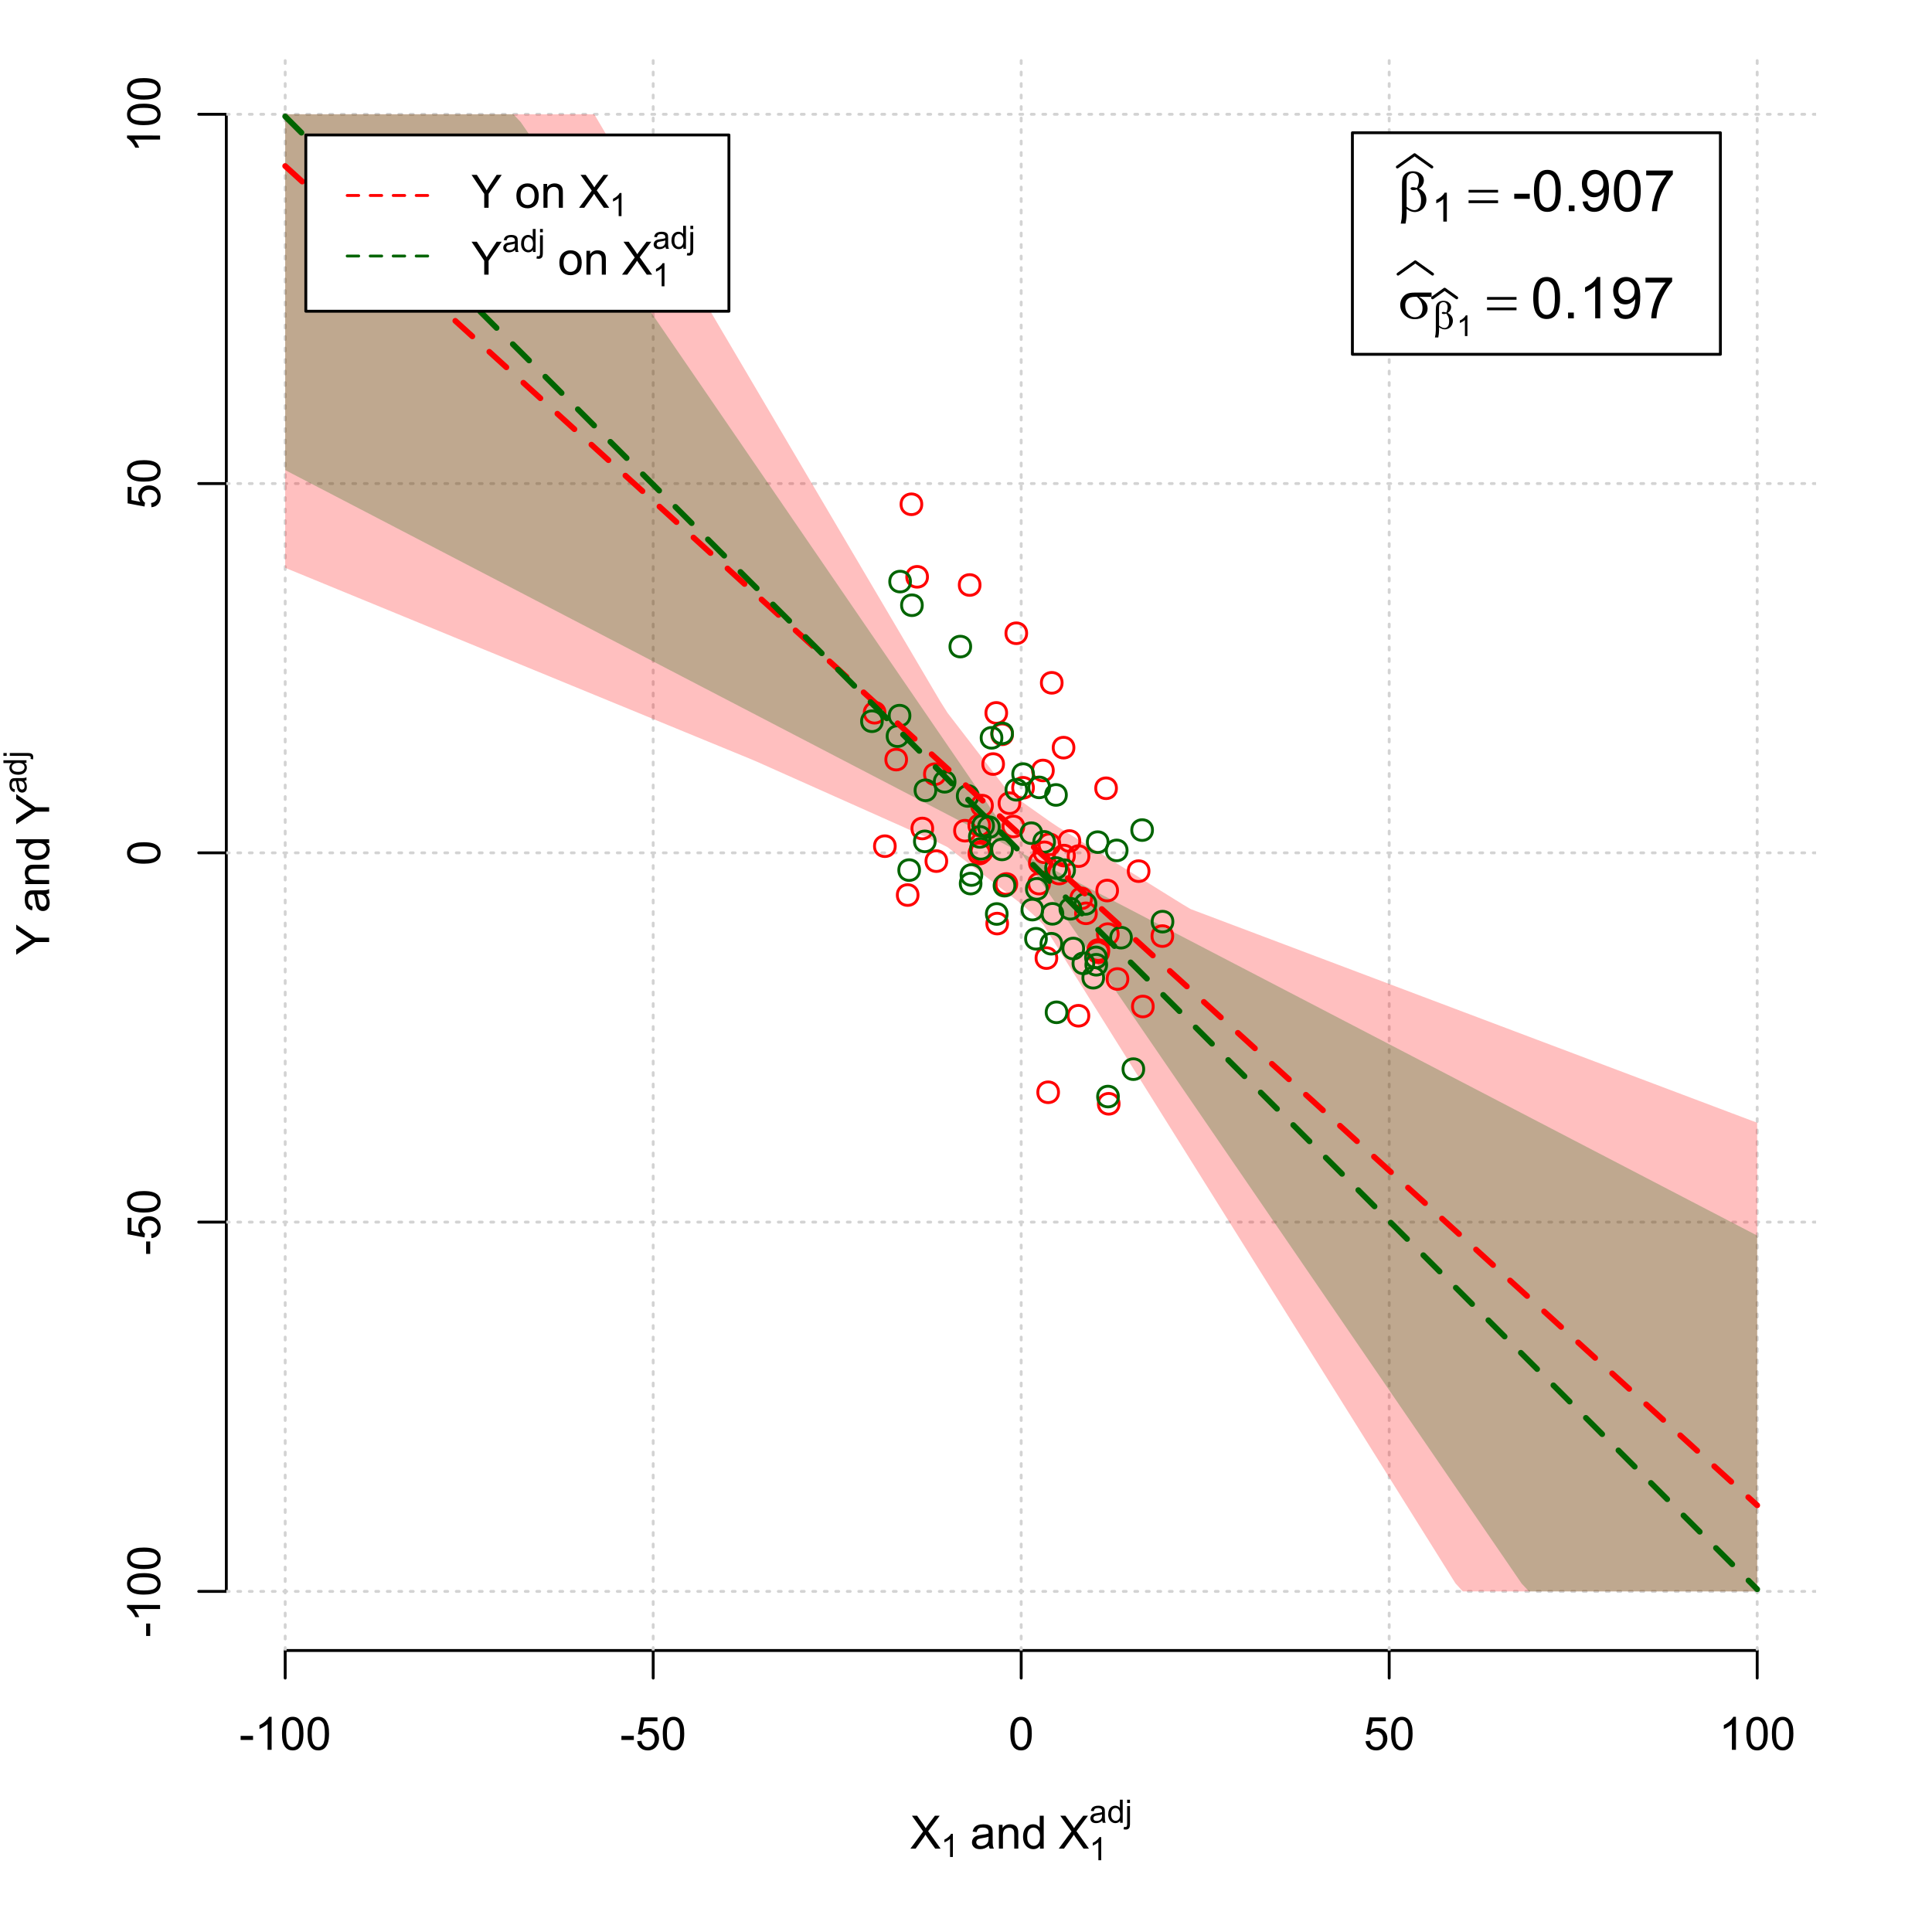 <?xml version="1.0" encoding="UTF-8"?>
<svg xmlns="http://www.w3.org/2000/svg" xmlns:xlink="http://www.w3.org/1999/xlink" width="504pt" height="504pt" viewBox="0 0 504 504" version="1.1">
<defs>
<g>
<symbol overflow="visible" id="glyph0-0">
<path style="stroke:none;" d="M 1.5 0 L 1.5 -7.5 L 7.5 -7.5 L 7.5 0 Z M 1.688 -0.188 L 7.312 -0.188 L 7.312 -7.312 L 1.688 -7.312 Z M 1.688 -0.188 "/>
</symbol>
<symbol overflow="visible" id="glyph0-1">
<path style="stroke:none;" d="M 0.055 0 L 3.375 -4.477 L 0.445 -8.59 L 1.797 -8.59 L 3.359 -6.387 C 3.68 -5.93 3.91 -5.578 4.047 -5.332 C 4.238 -5.645 4.465 -5.969 4.727 -6.312 L 6.457 -8.59 L 7.695 -8.59 L 4.676 -4.539 L 7.93 0 L 6.523 0 L 4.359 -3.062 C 4.238 -3.238 4.113 -3.43 3.984 -3.641 C 3.789 -3.324 3.652 -3.109 3.574 -2.992 L 1.418 0 Z M 0.055 0 "/>
</symbol>
<symbol overflow="visible" id="glyph0-2">
<path style="stroke:none;" d="M 4.852 -0.766 C 4.461 -0.434 4.082 -0.199 3.723 -0.062 C 3.355 0.074 2.969 0.141 2.562 0.141 C 1.875 0.141 1.352 -0.023 0.984 -0.359 C 0.617 -0.688 0.434 -1.117 0.434 -1.641 C 0.434 -1.945 0.5 -2.223 0.641 -2.473 C 0.777 -2.723 0.961 -2.926 1.188 -3.082 C 1.41 -3.234 1.664 -3.348 1.945 -3.43 C 2.152 -3.477 2.465 -3.531 2.883 -3.586 C 3.734 -3.688 4.359 -3.809 4.766 -3.949 C 4.766 -4.09 4.77 -4.18 4.77 -4.227 C 4.77 -4.648 4.668 -4.953 4.469 -5.133 C 4.199 -5.371 3.801 -5.488 3.27 -5.492 C 2.77 -5.488 2.402 -5.402 2.168 -5.23 C 1.934 -5.055 1.758 -4.746 1.648 -4.305 L 0.617 -4.445 C 0.707 -4.887 0.863 -5.242 1.078 -5.516 C 1.289 -5.781 1.598 -5.992 2.008 -6.141 C 2.41 -6.289 2.883 -6.363 3.422 -6.363 C 3.953 -6.363 4.383 -6.301 4.715 -6.176 C 5.047 -6.051 5.293 -5.891 5.449 -5.703 C 5.605 -5.512 5.715 -5.273 5.777 -4.984 C 5.809 -4.805 5.824 -4.48 5.828 -4.016 L 5.828 -2.609 C 5.824 -1.625 5.848 -1.004 5.895 -0.746 C 5.941 -0.484 6.031 -0.238 6.164 0 L 5.062 0 C 4.953 -0.219 4.883 -0.473 4.852 -0.766 Z M 4.766 -3.125 C 4.375 -2.965 3.801 -2.832 3.039 -2.727 C 2.605 -2.66 2.301 -2.59 2.121 -2.516 C 1.941 -2.434 1.801 -2.32 1.703 -2.172 C 1.605 -2.02 1.559 -1.852 1.559 -1.672 C 1.559 -1.387 1.664 -1.152 1.875 -0.969 C 2.086 -0.777 2.398 -0.684 2.812 -0.688 C 3.219 -0.684 3.578 -0.773 3.895 -0.953 C 4.211 -1.129 4.445 -1.371 4.594 -1.68 C 4.707 -1.918 4.762 -2.27 4.766 -2.734 Z M 4.766 -3.125 "/>
</symbol>
<symbol overflow="visible" id="glyph0-3">
<path style="stroke:none;" d="M 0.789 0 L 0.789 -6.223 L 1.742 -6.223 L 1.742 -5.336 C 2.195 -6.02 2.855 -6.363 3.719 -6.363 C 4.09 -6.363 4.434 -6.293 4.754 -6.16 C 5.066 -6.023 5.305 -5.848 5.461 -5.633 C 5.617 -5.41 5.727 -5.152 5.789 -4.852 C 5.828 -4.656 5.848 -4.312 5.848 -3.828 L 5.848 0 L 4.793 0 L 4.793 -3.785 C 4.793 -4.215 4.75 -4.535 4.668 -4.75 C 4.586 -4.961 4.441 -5.129 4.234 -5.258 C 4.023 -5.383 3.777 -5.449 3.5 -5.449 C 3.047 -5.449 2.66 -5.305 2.332 -5.02 C 2.004 -4.734 1.84 -4.195 1.844 -3.398 L 1.844 0 Z M 0.789 0 "/>
</symbol>
<symbol overflow="visible" id="glyph0-4">
<path style="stroke:none;" d="M 4.828 0 L 4.828 -0.785 C 4.43 -0.168 3.848 0.141 3.086 0.141 C 2.59 0.141 2.133 0.004 1.719 -0.27 C 1.297 -0.543 0.977 -0.922 0.75 -1.414 C 0.523 -1.898 0.41 -2.465 0.41 -3.105 C 0.41 -3.727 0.512 -4.289 0.719 -4.797 C 0.926 -5.301 1.238 -5.688 1.652 -5.957 C 2.066 -6.227 2.527 -6.363 3.039 -6.363 C 3.41 -6.363 3.746 -6.281 4.043 -6.125 C 4.336 -5.965 4.574 -5.762 4.758 -5.508 L 4.758 -8.59 L 5.805 -8.59 L 5.805 0 Z M 1.492 -3.105 C 1.488 -2.309 1.656 -1.711 1.996 -1.316 C 2.328 -0.922 2.727 -0.727 3.188 -0.727 C 3.648 -0.727 4.039 -0.914 4.359 -1.293 C 4.68 -1.668 4.84 -2.242 4.844 -3.016 C 4.84 -3.867 4.676 -4.492 4.352 -4.895 C 4.02 -5.289 3.617 -5.488 3.141 -5.492 C 2.672 -5.488 2.277 -5.297 1.965 -4.918 C 1.645 -4.531 1.488 -3.93 1.492 -3.105 Z M 1.492 -3.105 "/>
</symbol>
<symbol overflow="visible" id="glyph0-5">
<path style="stroke:none;" d="M 0.383 -2.578 L 0.383 -3.641 L 3.621 -3.641 L 3.621 -2.578 Z M 0.383 -2.578 "/>
</symbol>
<symbol overflow="visible" id="glyph0-6">
<path style="stroke:none;" d="M 4.469 0 L 3.414 0 L 3.414 -6.719 C 3.16 -6.477 2.828 -6.234 2.414 -5.996 C 2 -5.75 1.629 -5.57 1.305 -5.449 L 1.305 -6.469 C 1.895 -6.742 2.41 -7.078 2.852 -7.477 C 3.293 -7.871 3.605 -8.254 3.789 -8.625 L 4.469 -8.625 Z M 4.469 0 "/>
</symbol>
<symbol overflow="visible" id="glyph0-7">
<path style="stroke:none;" d="M 0.5 -4.234 C 0.496 -5.246 0.602 -6.062 0.812 -6.688 C 1.02 -7.305 1.328 -7.785 1.742 -8.121 C 2.148 -8.457 2.668 -8.625 3.297 -8.625 C 3.758 -8.625 4.164 -8.531 4.512 -8.348 C 4.855 -8.16 5.141 -7.891 5.371 -7.543 C 5.594 -7.191 5.773 -6.766 5.906 -6.266 C 6.035 -5.762 6.098 -5.086 6.102 -4.234 C 6.098 -3.227 5.996 -2.414 5.789 -1.797 C 5.578 -1.176 5.266 -0.695 4.859 -0.359 C 4.445 -0.02 3.926 0.145 3.297 0.148 C 2.465 0.145 1.816 -0.148 1.348 -0.742 C 0.781 -1.457 0.496 -2.621 0.5 -4.234 Z M 1.582 -4.234 C 1.582 -2.824 1.746 -1.887 2.074 -1.418 C 2.402 -0.949 2.809 -0.715 3.297 -0.719 C 3.777 -0.715 4.184 -0.949 4.52 -1.422 C 4.848 -1.887 5.016 -2.824 5.016 -4.234 C 5.016 -5.648 4.848 -6.59 4.52 -7.055 C 4.184 -7.516 3.773 -7.746 3.289 -7.75 C 2.801 -7.746 2.414 -7.543 2.125 -7.137 C 1.762 -6.613 1.582 -5.645 1.582 -4.234 Z M 1.582 -4.234 "/>
</symbol>
<symbol overflow="visible" id="glyph0-8">
<path style="stroke:none;" d="M 0.5 -2.25 L 1.605 -2.344 C 1.684 -1.805 1.871 -1.398 2.176 -1.125 C 2.473 -0.852 2.836 -0.715 3.258 -0.719 C 3.766 -0.715 4.195 -0.906 4.547 -1.293 C 4.898 -1.672 5.074 -2.18 5.074 -2.82 C 5.074 -3.414 4.902 -3.891 4.566 -4.242 C 4.227 -4.59 3.785 -4.762 3.242 -4.766 C 2.898 -4.762 2.594 -4.684 2.32 -4.531 C 2.047 -4.375 1.832 -4.176 1.676 -3.93 L 0.688 -4.062 L 1.516 -8.473 L 5.789 -8.473 L 5.789 -7.465 L 2.359 -7.465 L 1.898 -5.156 C 2.414 -5.516 2.953 -5.695 3.523 -5.695 C 4.27 -5.695 4.902 -5.434 5.422 -4.914 C 5.934 -4.395 6.191 -3.727 6.195 -2.914 C 6.191 -2.133 5.965 -1.461 5.516 -0.898 C 4.961 -0.199 4.211 0.145 3.258 0.148 C 2.477 0.145 1.836 -0.07 1.344 -0.508 C 0.844 -0.941 0.562 -1.523 0.5 -2.25 Z M 0.5 -2.25 "/>
</symbol>
<symbol overflow="visible" id="glyph0-9">
<path style="stroke:none;" d="M 3.344 0 L 3.344 -3.641 L 0.035 -8.59 L 1.418 -8.59 L 3.109 -6 C 3.418 -5.516 3.711 -5.031 3.984 -4.547 C 4.242 -4.992 4.555 -5.496 4.922 -6.062 L 6.586 -8.59 L 7.91 -8.59 L 4.484 -3.641 L 4.484 0 Z M 3.344 0 "/>
</symbol>
<symbol overflow="visible" id="glyph0-10">
<path style="stroke:none;" d=""/>
</symbol>
<symbol overflow="visible" id="glyph0-11">
<path style="stroke:none;" d="M 0.398 -3.109 C 0.398 -4.262 0.719 -5.117 1.359 -5.672 C 1.895 -6.133 2.547 -6.363 3.316 -6.363 C 4.172 -6.363 4.871 -6.082 5.414 -5.52 C 5.953 -4.957 6.223 -4.184 6.227 -3.199 C 6.223 -2.398 6.102 -1.766 5.867 -1.309 C 5.625 -0.848 5.277 -0.492 4.82 -0.238 C 4.359 0.016 3.859 0.141 3.316 0.141 C 2.441 0.141 1.734 -0.137 1.203 -0.695 C 0.664 -1.254 0.398 -2.059 0.398 -3.109 Z M 1.484 -3.109 C 1.48 -2.309 1.656 -1.711 2.004 -1.32 C 2.348 -0.922 2.785 -0.727 3.316 -0.727 C 3.84 -0.727 4.273 -0.926 4.621 -1.324 C 4.969 -1.723 5.145 -2.328 5.145 -3.148 C 5.145 -3.914 4.969 -4.496 4.617 -4.895 C 4.266 -5.289 3.832 -5.488 3.316 -5.492 C 2.785 -5.488 2.348 -5.293 2.004 -4.898 C 1.656 -4.5 1.48 -3.902 1.484 -3.109 Z M 1.484 -3.109 "/>
</symbol>
<symbol overflow="visible" id="glyph1-0">
<path style="stroke:none;" d="M 1.051 0 L 1.051 -5.25 L 5.25 -5.25 L 5.25 0 Z M 1.18 -0.133 L 5.117 -0.133 L 5.117 -5.117 L 1.18 -5.117 Z M 1.18 -0.133 "/>
</symbol>
<symbol overflow="visible" id="glyph1-1">
<path style="stroke:none;" d="M 3.129 0 L 2.391 0 L 2.391 -4.703 C 2.211 -4.531 1.977 -4.363 1.691 -4.195 C 1.398 -4.023 1.141 -3.895 0.914 -3.812 L 0.914 -4.527 C 1.328 -4.719 1.688 -4.953 1.996 -5.234 C 2.305 -5.508 2.523 -5.777 2.652 -6.039 L 3.129 -6.039 Z M 3.129 0 "/>
</symbol>
<symbol overflow="visible" id="glyph1-2">
<path style="stroke:none;" d="M 3.395 -0.539 C 3.117 -0.305 2.855 -0.137 2.605 -0.043 C 2.352 0.051 2.082 0.094 1.793 0.098 C 1.312 0.094 0.941 -0.02 0.688 -0.25 C 0.43 -0.48 0.305 -0.781 0.305 -1.148 C 0.305 -1.359 0.352 -1.551 0.449 -1.73 C 0.543 -1.902 0.668 -2.047 0.828 -2.156 C 0.984 -2.262 1.164 -2.34 1.363 -2.398 C 1.504 -2.434 1.723 -2.473 2.02 -2.512 C 2.609 -2.578 3.047 -2.664 3.336 -2.766 C 3.336 -2.867 3.34 -2.93 3.34 -2.957 C 3.34 -3.258 3.27 -3.469 3.129 -3.594 C 2.941 -3.758 2.66 -3.844 2.289 -3.844 C 1.941 -3.844 1.684 -3.781 1.52 -3.66 C 1.348 -3.535 1.227 -3.32 1.152 -3.016 L 0.43 -3.113 C 0.492 -3.418 0.602 -3.668 0.754 -3.863 C 0.902 -4.051 1.121 -4.199 1.406 -4.301 C 1.688 -4.402 2.016 -4.453 2.395 -4.453 C 2.766 -4.453 3.066 -4.406 3.301 -4.32 C 3.527 -4.23 3.699 -4.121 3.812 -3.992 C 3.918 -3.855 3.996 -3.691 4.043 -3.492 C 4.066 -3.363 4.078 -3.133 4.082 -2.809 L 4.082 -1.824 C 4.078 -1.137 4.094 -0.703 4.129 -0.523 C 4.156 -0.336 4.219 -0.164 4.316 0 L 3.543 0 C 3.465 -0.152 3.414 -0.332 3.395 -0.539 Z M 3.336 -2.188 C 3.062 -2.074 2.66 -1.98 2.129 -1.906 C 1.82 -1.859 1.605 -1.812 1.484 -1.758 C 1.355 -1.703 1.258 -1.621 1.191 -1.52 C 1.121 -1.41 1.09 -1.293 1.09 -1.168 C 1.09 -0.969 1.164 -0.805 1.312 -0.676 C 1.461 -0.543 1.68 -0.48 1.969 -0.48 C 2.25 -0.48 2.5 -0.539 2.727 -0.664 C 2.945 -0.785 3.109 -0.957 3.215 -1.176 C 3.293 -1.34 3.332 -1.586 3.336 -1.914 Z M 3.336 -2.188 "/>
</symbol>
<symbol overflow="visible" id="glyph1-3">
<path style="stroke:none;" d="M 3.379 0 L 3.379 -0.551 C 3.102 -0.121 2.695 0.094 2.16 0.098 C 1.812 0.094 1.492 0 1.203 -0.188 C 0.906 -0.379 0.68 -0.645 0.523 -0.988 C 0.359 -1.328 0.281 -1.723 0.285 -2.172 C 0.281 -2.605 0.355 -3 0.504 -3.355 C 0.648 -3.707 0.863 -3.977 1.156 -4.168 C 1.441 -4.355 1.766 -4.453 2.129 -4.453 C 2.387 -4.453 2.621 -4.395 2.828 -4.285 C 3.031 -4.172 3.199 -4.031 3.332 -3.855 L 3.332 -6.012 L 4.066 -6.012 L 4.066 0 Z M 1.047 -2.172 C 1.043 -1.613 1.16 -1.195 1.398 -0.922 C 1.629 -0.641 1.906 -0.504 2.23 -0.508 C 2.551 -0.504 2.824 -0.637 3.051 -0.902 C 3.273 -1.168 3.387 -1.57 3.391 -2.113 C 3.387 -2.707 3.273 -3.145 3.047 -3.426 C 2.816 -3.703 2.531 -3.844 2.199 -3.844 C 1.867 -3.844 1.594 -3.707 1.375 -3.441 C 1.152 -3.168 1.043 -2.746 1.047 -2.172 Z M 1.047 -2.172 "/>
</symbol>
<symbol overflow="visible" id="glyph1-4">
<path style="stroke:none;" d="M 0.551 -5.156 L 0.551 -6.012 L 1.289 -6.012 L 1.289 -5.156 Z M -0.387 1.691 L -0.246 1.062 C -0.098 1.098 0.016 1.117 0.102 1.121 C 0.25 1.117 0.363 1.066 0.438 0.969 C 0.512 0.867 0.551 0.621 0.551 0.223 L 0.551 -4.355 L 1.289 -4.355 L 1.289 0.238 C 1.289 0.773 1.219 1.148 1.078 1.359 C 0.898 1.633 0.602 1.77 0.191 1.77 C -0.008 1.77 -0.199 1.742 -0.387 1.691 Z M -0.387 1.691 "/>
</symbol>
<symbol overflow="visible" id="glyph2-0">
<path style="stroke:none;" d="M 0.602 0 L 0.602 -7.5 L 6.602 -7.5 L 6.602 0 Z M 0.789 -0.188 L 6.414 -0.188 L 6.414 -7.312 L 0.789 -7.312 Z M 0.789 -0.188 "/>
</symbol>
<symbol overflow="visible" id="glyph2-1">
<path style="stroke:none;" d=""/>
</symbol>
<symbol overflow="visible" id="glyph3-0">
<path style="stroke:none;" d="M 0 -1.5 L -7.5 -1.5 L -7.5 -7.5 L 0 -7.5 Z M -0.188 -1.688 L -0.188 -7.312 L -7.312 -7.312 L -7.312 -1.688 Z M -0.188 -1.688 "/>
</symbol>
<symbol overflow="visible" id="glyph3-1">
<path style="stroke:none;" d="M 0 -3.344 L -3.641 -3.348 L -8.59 -0.035 L -8.59 -1.418 L -6 -3.113 C -5.516 -3.422 -5.031 -3.715 -4.547 -3.984 C -4.992 -4.242 -5.496 -4.555 -6.062 -4.922 L -8.59 -6.586 L -8.59 -7.91 L -3.637 -4.484 L 0 -4.484 Z M 0 -3.344 "/>
</symbol>
<symbol overflow="visible" id="glyph3-2">
<path style="stroke:none;" d="M -0.766 -4.852 C -0.434 -4.461 -0.199 -4.082 -0.062 -3.723 C 0.074 -3.355 0.141 -2.969 0.141 -2.562 C 0.141 -1.875 -0.023 -1.352 -0.359 -0.984 C -0.688 -0.617 -1.117 -0.434 -1.641 -0.434 C -1.945 -0.434 -2.223 -0.5 -2.473 -0.641 C -2.723 -0.777 -2.926 -0.961 -3.082 -1.188 C -3.234 -1.41 -3.348 -1.664 -3.43 -1.945 C -3.477 -2.152 -3.531 -2.465 -3.586 -2.883 C -3.688 -3.734 -3.809 -4.359 -3.949 -4.766 C -4.09 -4.766 -4.18 -4.77 -4.227 -4.77 C -4.648 -4.77 -4.953 -4.668 -5.133 -4.469 C -5.371 -4.199 -5.488 -3.801 -5.492 -3.27 C -5.488 -2.773 -5.402 -2.406 -5.23 -2.172 C -5.055 -1.934 -4.746 -1.758 -4.305 -1.648 L -4.445 -0.617 C -4.887 -0.707 -5.242 -0.863 -5.516 -1.078 C -5.781 -1.293 -5.992 -1.602 -6.141 -2.012 C -6.289 -2.414 -6.363 -2.887 -6.363 -3.422 C -6.363 -3.953 -6.301 -4.383 -6.176 -4.715 C -6.051 -5.047 -5.891 -5.293 -5.703 -5.449 C -5.512 -5.605 -5.273 -5.715 -4.984 -5.777 C -4.805 -5.809 -4.48 -5.824 -4.016 -5.828 L -2.605 -5.828 C -1.625 -5.824 -1.004 -5.848 -0.746 -5.895 C -0.48 -5.941 -0.234 -6.031 0 -6.164 L 0 -5.062 C -0.219 -4.953 -0.473 -4.883 -0.766 -4.852 Z M -3.121 -4.766 C -2.961 -4.375 -2.828 -3.801 -2.727 -3.039 C -2.66 -2.605 -2.59 -2.301 -2.516 -2.121 C -2.434 -1.941 -2.32 -1.801 -2.172 -1.703 C -2.02 -1.605 -1.852 -1.559 -1.672 -1.559 C -1.387 -1.559 -1.152 -1.664 -0.965 -1.875 C -0.773 -2.086 -0.68 -2.398 -0.684 -2.812 C -0.68 -3.219 -0.77 -3.578 -0.949 -3.895 C -1.129 -4.211 -1.371 -4.445 -1.68 -4.594 C -1.918 -4.707 -2.27 -4.762 -2.734 -4.766 Z M -3.121 -4.766 "/>
</symbol>
<symbol overflow="visible" id="glyph3-3">
<path style="stroke:none;" d="M 0 -0.789 L -6.223 -0.793 L -6.223 -1.742 L -5.336 -1.742 C -6.02 -2.195 -6.363 -2.855 -6.363 -3.723 C -6.363 -4.09 -6.293 -4.434 -6.16 -4.754 C -6.023 -5.066 -5.848 -5.305 -5.633 -5.461 C -5.41 -5.617 -5.152 -5.727 -4.852 -5.789 C -4.656 -5.828 -4.312 -5.848 -3.824 -5.848 L 0 -5.848 L 0 -4.793 L -3.785 -4.793 C -4.215 -4.793 -4.535 -4.75 -4.75 -4.668 C -4.961 -4.586 -5.129 -4.441 -5.258 -4.234 C -5.383 -4.023 -5.449 -3.777 -5.449 -3.5 C -5.449 -3.047 -5.305 -2.66 -5.02 -2.336 C -4.734 -2.008 -4.195 -1.844 -3.398 -1.848 L 0 -1.844 Z M 0 -0.789 "/>
</symbol>
<symbol overflow="visible" id="glyph3-4">
<path style="stroke:none;" d="M 0 -4.828 L -0.785 -4.828 C -0.168 -4.43 0.141 -3.848 0.141 -3.086 C 0.141 -2.59 0.004 -2.133 -0.27 -1.719 C -0.543 -1.297 -0.922 -0.977 -1.414 -0.75 C -1.898 -0.523 -2.465 -0.41 -3.105 -0.41 C -3.727 -0.41 -4.289 -0.512 -4.797 -0.719 C -5.301 -0.926 -5.688 -1.238 -5.957 -1.652 C -6.227 -2.066 -6.363 -2.527 -6.363 -3.043 C -6.363 -3.414 -6.281 -3.75 -6.125 -4.043 C -5.965 -4.336 -5.762 -4.574 -5.508 -4.758 L -8.59 -4.758 L -8.59 -5.809 L 0 -5.805 Z M -3.105 -1.496 C -2.309 -1.492 -1.711 -1.66 -1.316 -1.996 C -0.922 -2.328 -0.727 -2.727 -0.727 -3.188 C -0.727 -3.648 -0.914 -4.039 -1.289 -4.359 C -1.664 -4.68 -2.238 -4.84 -3.016 -4.844 C -3.867 -4.84 -4.492 -4.676 -4.895 -4.352 C -5.289 -4.023 -5.488 -3.621 -5.492 -3.141 C -5.488 -2.672 -5.297 -2.277 -4.918 -1.965 C -4.531 -1.648 -3.93 -1.492 -3.105 -1.496 Z M -3.105 -1.496 "/>
</symbol>
<symbol overflow="visible" id="glyph3-5">
<path style="stroke:none;" d="M -2.578 -0.383 L -3.641 -0.383 L -3.641 -3.621 L -2.578 -3.621 Z M -2.578 -0.383 "/>
</symbol>
<symbol overflow="visible" id="glyph3-6">
<path style="stroke:none;" d="M 0 -4.469 L 0 -3.414 L -6.719 -3.418 C -6.477 -3.16 -6.234 -2.828 -5.996 -2.418 C -5.75 -2.004 -5.57 -1.633 -5.449 -1.309 L -6.469 -1.309 C -6.742 -1.895 -7.078 -2.41 -7.477 -2.852 C -7.871 -3.293 -8.254 -3.605 -8.625 -3.793 L -8.625 -4.473 Z M 0 -4.469 "/>
</symbol>
<symbol overflow="visible" id="glyph3-7">
<path style="stroke:none;" d="M -4.234 -0.5 C -5.246 -0.496 -6.062 -0.602 -6.688 -0.812 C -7.305 -1.02 -7.785 -1.328 -8.121 -1.742 C -8.457 -2.152 -8.625 -2.672 -8.625 -3.301 C -8.625 -3.758 -8.531 -4.164 -8.348 -4.512 C -8.16 -4.859 -7.891 -5.145 -7.543 -5.371 C -7.191 -5.594 -6.766 -5.773 -6.266 -5.906 C -5.762 -6.035 -5.086 -6.098 -4.234 -6.102 C -3.223 -6.098 -2.41 -5.996 -1.793 -5.789 C -1.176 -5.578 -0.695 -5.266 -0.359 -4.859 C -0.02 -4.445 0.145 -3.926 0.148 -3.297 C 0.145 -2.465 -0.148 -1.816 -0.742 -1.348 C -1.457 -0.781 -2.621 -0.496 -4.234 -0.5 Z M -4.234 -1.582 C -2.824 -1.582 -1.887 -1.746 -1.418 -2.074 C -0.949 -2.402 -0.715 -2.809 -0.719 -3.297 C -0.715 -3.777 -0.949 -4.184 -1.422 -4.52 C -1.887 -4.848 -2.824 -5.016 -4.234 -5.016 C -5.648 -5.016 -6.59 -4.848 -7.055 -4.52 C -7.516 -4.188 -7.746 -3.777 -7.75 -3.289 C -7.746 -2.801 -7.543 -2.414 -7.137 -2.129 C -6.613 -1.762 -5.645 -1.582 -4.234 -1.582 Z M -4.234 -1.582 "/>
</symbol>
<symbol overflow="visible" id="glyph3-8">
<path style="stroke:none;" d="M -2.25 -0.5 L -2.344 -1.605 C -1.805 -1.684 -1.398 -1.871 -1.125 -2.176 C -0.852 -2.473 -0.715 -2.836 -0.719 -3.258 C -0.715 -3.766 -0.906 -4.195 -1.293 -4.547 C -1.672 -4.898 -2.18 -5.074 -2.816 -5.074 C -3.414 -5.074 -3.891 -4.902 -4.242 -4.566 C -4.59 -4.227 -4.762 -3.785 -4.766 -3.242 C -4.762 -2.898 -4.684 -2.594 -4.531 -2.32 C -4.375 -2.047 -4.176 -1.832 -3.93 -1.676 L -4.062 -0.688 L -8.473 -1.52 L -8.473 -5.789 L -7.465 -5.789 L -7.465 -2.363 L -5.156 -1.898 C -5.516 -2.414 -5.695 -2.953 -5.695 -3.523 C -5.695 -4.27 -5.434 -4.902 -4.914 -5.422 C -4.395 -5.934 -3.727 -6.191 -2.91 -6.195 C -2.133 -6.191 -1.461 -5.965 -0.895 -5.516 C -0.199 -4.961 0.145 -4.211 0.148 -3.258 C 0.145 -2.477 -0.07 -1.836 -0.508 -1.344 C -0.941 -0.848 -1.523 -0.566 -2.25 -0.5 Z M -2.25 -0.5 "/>
</symbol>
<symbol overflow="visible" id="glyph4-0">
<path style="stroke:none;" d="M 0 -0.602 L -7.5 -0.605 L -7.5 -6.605 L 0 -6.602 Z M -0.188 -0.789 L -0.188 -6.414 L -7.312 -6.418 L -7.312 -0.793 Z M -0.188 -0.789 "/>
</symbol>
<symbol overflow="visible" id="glyph4-1">
<path style="stroke:none;" d=""/>
</symbol>
<symbol overflow="visible" id="glyph5-0">
<path style="stroke:none;" d="M 0 -1.051 L -5.25 -1.051 L -5.25 -5.25 L 0 -5.25 Z M -0.133 -1.18 L -0.133 -5.117 L -5.117 -5.117 L -5.117 -1.18 Z M -0.133 -1.18 "/>
</symbol>
<symbol overflow="visible" id="glyph5-1">
<path style="stroke:none;" d="M -0.539 -3.395 C -0.305 -3.117 -0.137 -2.855 -0.043 -2.605 C 0.051 -2.352 0.094 -2.082 0.098 -1.793 C 0.094 -1.312 -0.02 -0.941 -0.25 -0.688 C -0.48 -0.43 -0.781 -0.305 -1.148 -0.305 C -1.359 -0.305 -1.551 -0.352 -1.73 -0.449 C -1.902 -0.543 -2.047 -0.668 -2.156 -0.828 C -2.262 -0.984 -2.34 -1.164 -2.398 -1.363 C -2.434 -1.504 -2.473 -1.723 -2.512 -2.02 C -2.578 -2.609 -2.664 -3.047 -2.766 -3.336 C -2.867 -3.336 -2.93 -3.34 -2.957 -3.34 C -3.258 -3.34 -3.469 -3.27 -3.594 -3.129 C -3.758 -2.941 -3.844 -2.66 -3.844 -2.289 C -3.844 -1.941 -3.781 -1.684 -3.66 -1.52 C -3.535 -1.352 -3.32 -1.23 -3.016 -1.152 L -3.113 -0.43 C -3.418 -0.492 -3.668 -0.602 -3.863 -0.754 C -4.051 -0.902 -4.199 -1.121 -4.301 -1.406 C -4.402 -1.688 -4.453 -2.016 -4.453 -2.395 C -4.453 -2.766 -4.406 -3.066 -4.32 -3.301 C -4.23 -3.527 -4.121 -3.699 -3.992 -3.812 C -3.855 -3.918 -3.691 -3.996 -3.492 -4.043 C -3.363 -4.066 -3.133 -4.078 -2.809 -4.082 L -1.824 -4.082 C -1.137 -4.078 -0.703 -4.094 -0.523 -4.129 C -0.336 -4.156 -0.164 -4.219 0 -4.316 L 0 -3.543 C -0.152 -3.465 -0.332 -3.414 -0.539 -3.395 Z M -2.188 -3.336 C -2.074 -3.062 -1.98 -2.66 -1.906 -2.129 C -1.859 -1.82 -1.812 -1.605 -1.758 -1.484 C -1.703 -1.355 -1.621 -1.258 -1.52 -1.191 C -1.41 -1.121 -1.293 -1.09 -1.168 -1.09 C -0.969 -1.09 -0.805 -1.164 -0.676 -1.312 C -0.543 -1.461 -0.48 -1.68 -0.48 -1.969 C -0.48 -2.25 -0.539 -2.5 -0.664 -2.727 C -0.785 -2.945 -0.957 -3.109 -1.176 -3.215 C -1.34 -3.293 -1.586 -3.332 -1.914 -3.336 Z M -2.188 -3.336 "/>
</symbol>
<symbol overflow="visible" id="glyph5-2">
<path style="stroke:none;" d="M 0 -3.379 L -0.551 -3.379 C -0.121 -3.102 0.094 -2.695 0.098 -2.16 C 0.094 -1.812 0 -1.492 -0.188 -1.203 C -0.379 -0.906 -0.645 -0.684 -0.988 -0.527 C -1.328 -0.367 -1.723 -0.285 -2.172 -0.289 C -2.605 -0.285 -3 -0.359 -3.355 -0.504 C -3.707 -0.648 -3.977 -0.863 -4.168 -1.156 C -4.355 -1.441 -4.453 -1.766 -4.453 -2.129 C -4.453 -2.387 -4.395 -2.621 -4.285 -2.828 C -4.172 -3.031 -4.031 -3.199 -3.855 -3.332 L -6.012 -3.332 L -6.012 -4.066 L 0 -4.066 Z M -2.172 -1.047 C -1.613 -1.043 -1.195 -1.16 -0.922 -1.398 C -0.641 -1.629 -0.504 -1.906 -0.508 -2.23 C -0.504 -2.551 -0.637 -2.824 -0.902 -3.051 C -1.168 -3.273 -1.57 -3.387 -2.113 -3.391 C -2.707 -3.387 -3.145 -3.273 -3.426 -3.047 C -3.703 -2.816 -3.844 -2.531 -3.844 -2.199 C -3.844 -1.867 -3.707 -1.594 -3.441 -1.375 C -3.168 -1.152 -2.746 -1.043 -2.172 -1.047 Z M -2.172 -1.047 "/>
</symbol>
<symbol overflow="visible" id="glyph5-3">
<path style="stroke:none;" d="M -5.156 -0.551 L -6.012 -0.551 L -6.012 -1.289 L -5.156 -1.289 Z M 1.691 0.387 L 1.062 0.246 C 1.098 0.098 1.117 -0.016 1.121 -0.102 C 1.117 -0.25 1.066 -0.363 0.969 -0.438 C 0.867 -0.512 0.621 -0.551 0.223 -0.551 L -4.355 -0.551 L -4.355 -1.289 L 0.238 -1.289 C 0.773 -1.289 1.148 -1.219 1.359 -1.078 C 1.633 -0.898 1.77 -0.602 1.77 -0.191 C 1.77 0.008 1.742 0.199 1.691 0.387 Z M 1.691 0.387 "/>
</symbol>
<symbol overflow="visible" id="glyph6-0">
<path style="stroke:none;" d="M 0.754 0 L 0.754 -9.375 L 8.254 -9.375 L 8.254 0 Z M 0.988 -0.234 L 8.02 -0.234 L 8.02 -9.141 L 0.988 -9.141 Z M 0.988 -0.234 "/>
</symbol>
<symbol overflow="visible" id="glyph6-1">
<path style="stroke:none;" d="M 2.418 -0.57 L 2.418 0.668 C 2.414 1.457 2.316 2.312 2.125 3.238 L 0.887 3.238 C 1.016 2.629 1.094 2.215 1.121 2 C 1.18 1.312 1.211 0.812 1.215 0.5 L 1.215 -6.988 C 1.211 -7.859 1.297 -8.508 1.473 -8.93 C 1.645 -9.352 1.957 -9.703 2.41 -9.988 C 2.859 -10.27 3.402 -10.41 4.035 -10.414 C 4.906 -10.41 5.605 -10.176 6.129 -9.711 C 6.652 -9.238 6.914 -8.684 6.914 -8.043 C 6.914 -7.625 6.805 -7.23 6.594 -6.855 C 6.379 -6.48 6.051 -6.156 5.609 -5.891 C 6.914 -5.262 7.57 -4.289 7.574 -2.973 C 7.57 -2.383 7.434 -1.836 7.164 -1.332 C 6.887 -0.82 6.512 -0.434 6.035 -0.172 C 5.555 0.094 5.059 0.223 4.555 0.227 C 4.227 0.223 3.906 0.168 3.586 0.059 C 3.266 -0.051 2.875 -0.258 2.418 -0.57 Z M 2.418 -1.148 C 2.891 -0.816 3.305 -0.578 3.656 -0.434 C 3.918 -0.324 4.18 -0.27 4.445 -0.27 C 4.938 -0.27 5.352 -0.473 5.688 -0.879 C 6.02 -1.285 6.188 -1.93 6.188 -2.82 C 6.188 -3.375 6.105 -3.863 5.949 -4.281 C 5.785 -4.695 5.508 -5.152 5.113 -5.656 C 4.773 -5.539 4.484 -5.484 4.242 -5.484 C 3.945 -5.484 3.738 -5.527 3.621 -5.617 C 3.5 -5.703 3.438 -5.797 3.441 -5.902 C 3.438 -5.992 3.484 -6.078 3.578 -6.152 C 3.668 -6.223 3.816 -6.258 4.027 -6.262 C 4.262 -6.258 4.625 -6.195 5.113 -6.07 C 5.453 -6.75 5.625 -7.391 5.625 -8 C 5.625 -8.609 5.473 -9.086 5.172 -9.426 C 4.867 -9.758 4.492 -9.926 4.043 -9.93 C 3.477 -9.926 3.035 -9.688 2.727 -9.215 C 2.516 -8.895 2.414 -8.383 2.418 -7.684 Z M 2.418 -1.148 "/>
</symbol>
<symbol overflow="visible" id="glyph6-2">
<path style="stroke:none;" d="M 0.27 -5.559 L 7.961 -5.559 L 7.961 -4.848 L 0.27 -4.848 Z M 0.27 -2.828 L 7.961 -2.828 L 7.961 -2.102 L 0.27 -2.102 Z M 0.27 -2.828 "/>
</symbol>
<symbol overflow="visible" id="glyph6-3">
<path style="stroke:none;" d="M 8.746 -5.602 L 5.465 -5.602 C 6.199 -5.191 6.758 -4.734 7.141 -4.238 C 7.52 -3.738 7.711 -3.164 7.711 -2.512 C 7.711 -1.758 7.406 -1.113 6.801 -0.578 C 6.195 -0.043 5.387 0.223 4.371 0.227 C 3.301 0.223 2.398 -0.137 1.668 -0.863 C 0.934 -1.59 0.566 -2.469 0.57 -3.5 C 0.566 -4.117 0.723 -4.68 1.031 -5.184 C 1.336 -5.688 1.723 -6.066 2.199 -6.324 C 2.668 -6.578 3.391 -6.707 4.367 -6.711 L 8.746 -6.711 Z M 4.914 -5.602 C 4.707 -5.605 4.551 -5.605 4.445 -5.609 C 3.566 -5.605 2.918 -5.41 2.5 -5.023 C 2.074 -4.629 1.863 -4.078 1.867 -3.367 C 1.863 -2.434 2.113 -1.684 2.621 -1.117 C 3.121 -0.551 3.719 -0.27 4.41 -0.27 C 4.984 -0.27 5.457 -0.473 5.828 -0.887 C 6.199 -1.297 6.387 -1.895 6.387 -2.672 C 6.387 -3.797 5.895 -4.773 4.914 -5.602 Z M 4.914 -5.602 "/>
</symbol>
<symbol overflow="visible" id="glyph7-0">
<path style="stroke:none;" d="M 1.312 0 L 1.312 -6.562 L 6.562 -6.562 L 6.562 0 Z M 1.477 -0.164 L 6.398 -0.164 L 6.398 -6.398 L 1.477 -6.398 Z M 1.477 -0.164 "/>
</symbol>
<symbol overflow="visible" id="glyph7-1">
<path style="stroke:none;" d="M 3.91 0 L 2.988 0 L 2.988 -5.879 C 2.766 -5.664 2.473 -5.453 2.113 -5.242 C 1.75 -5.027 1.426 -4.871 1.145 -4.77 L 1.145 -5.66 C 1.656 -5.902 2.109 -6.195 2.496 -6.539 C 2.883 -6.883 3.156 -7.219 3.316 -7.547 L 3.91 -7.547 Z M 3.91 0 "/>
</symbol>
<symbol overflow="visible" id="glyph8-0">
<path style="stroke:none;" d="M 1.875 0 L 1.875 -9.375 L 9.375 -9.375 L 9.375 0 Z M 2.109 -0.234 L 9.141 -0.234 L 9.141 -9.141 L 2.109 -9.141 Z M 2.109 -0.234 "/>
</symbol>
<symbol overflow="visible" id="glyph8-1">
<path style="stroke:none;" d="M 0.477 -3.223 L 0.477 -4.547 L 4.527 -4.547 L 4.527 -3.223 Z M 0.477 -3.223 "/>
</symbol>
<symbol overflow="visible" id="glyph8-2">
<path style="stroke:none;" d="M 0.621 -5.297 C 0.621 -6.562 0.75 -7.582 1.012 -8.359 C 1.273 -9.133 1.664 -9.73 2.18 -10.152 C 2.695 -10.57 3.344 -10.781 4.125 -10.781 C 4.699 -10.781 5.203 -10.664 5.641 -10.434 C 6.074 -10.199 6.434 -9.863 6.715 -9.43 C 6.996 -8.988 7.219 -8.457 7.383 -7.832 C 7.543 -7.203 7.621 -6.359 7.625 -5.297 C 7.621 -4.035 7.492 -3.016 7.234 -2.246 C 6.973 -1.469 6.586 -0.871 6.074 -0.449 C 5.559 -0.027 4.91 0.18 4.125 0.184 C 3.086 0.18 2.27 -0.188 1.684 -0.93 C 0.973 -1.82 0.621 -3.277 0.621 -5.297 Z M 1.977 -5.297 C 1.973 -3.531 2.18 -2.355 2.594 -1.777 C 3.004 -1.191 3.516 -0.902 4.125 -0.902 C 4.727 -0.902 5.234 -1.195 5.648 -1.781 C 6.062 -2.367 6.27 -3.539 6.27 -5.297 C 6.27 -7.062 6.062 -8.234 5.648 -8.816 C 5.234 -9.398 4.719 -9.691 4.109 -9.691 C 3.5 -9.691 3.02 -9.434 2.66 -8.922 C 2.203 -8.262 1.973 -7.055 1.977 -5.297 Z M 1.977 -5.297 "/>
</symbol>
<symbol overflow="visible" id="glyph8-3">
<path style="stroke:none;" d="M 1.363 0 L 1.363 -1.5 L 2.863 -1.5 L 2.863 0 Z M 1.363 0 "/>
</symbol>
<symbol overflow="visible" id="glyph8-4">
<path style="stroke:none;" d="M 0.82 -2.484 L 2.086 -2.602 C 2.195 -2.004 2.398 -1.57 2.703 -1.305 C 3 -1.035 3.391 -0.902 3.867 -0.902 C 4.273 -0.902 4.629 -0.992 4.934 -1.18 C 5.238 -1.359 5.488 -1.609 5.684 -1.922 C 5.879 -2.23 6.039 -2.648 6.172 -3.176 C 6.301 -3.703 6.367 -4.238 6.371 -4.789 C 6.367 -4.844 6.367 -4.934 6.363 -5.055 C 6.098 -4.629 5.738 -4.289 5.285 -4.031 C 4.828 -3.77 4.332 -3.637 3.801 -3.641 C 2.91 -3.637 2.156 -3.961 1.543 -4.605 C 0.926 -5.25 0.621 -6.098 0.621 -7.156 C 0.621 -8.242 0.941 -9.121 1.582 -9.785 C 2.223 -10.449 3.027 -10.781 4 -10.781 C 4.695 -10.781 5.332 -10.59 5.914 -10.215 C 6.488 -9.836 6.93 -9.301 7.23 -8.609 C 7.531 -7.91 7.68 -6.906 7.684 -5.59 C 7.68 -4.215 7.531 -3.121 7.234 -2.309 C 6.934 -1.496 6.492 -0.875 5.906 -0.453 C 5.316 -0.027 4.625 0.18 3.836 0.184 C 2.996 0.18 2.309 -0.051 1.777 -0.516 C 1.242 -0.98 0.926 -1.637 0.82 -2.484 Z M 6.219 -7.223 C 6.215 -7.977 6.016 -8.578 5.613 -9.023 C 5.207 -9.469 4.723 -9.691 4.16 -9.691 C 3.574 -9.691 3.062 -9.449 2.629 -8.973 C 2.191 -8.488 1.973 -7.871 1.977 -7.113 C 1.973 -6.426 2.18 -5.867 2.594 -5.445 C 3.004 -5.016 3.516 -4.805 4.125 -4.805 C 4.734 -4.805 5.234 -5.016 5.629 -5.445 C 6.02 -5.867 6.215 -6.461 6.219 -7.223 Z M 6.219 -7.223 "/>
</symbol>
<symbol overflow="visible" id="glyph8-5">
<path style="stroke:none;" d="M 0.711 -9.332 L 0.711 -10.598 L 7.66 -10.598 L 7.66 -9.574 C 6.973 -8.844 6.297 -7.875 5.629 -6.672 C 4.953 -5.465 4.434 -4.227 4.07 -2.953 C 3.805 -2.055 3.637 -1.07 3.566 0 L 2.211 0 C 2.223 -0.844 2.391 -1.863 2.711 -3.059 C 3.027 -4.254 3.48 -5.406 4.074 -6.52 C 4.664 -7.629 5.297 -8.566 5.969 -9.332 Z M 0.711 -9.332 "/>
</symbol>
<symbol overflow="visible" id="glyph8-6">
<path style="stroke:none;" d="M 5.59 0 L 4.27 0 L 4.27 -8.402 C 3.949 -8.098 3.531 -7.793 3.02 -7.492 C 2.504 -7.188 2.043 -6.961 1.633 -6.812 L 1.633 -8.086 C 2.367 -8.43 3.012 -8.848 3.566 -9.344 C 4.117 -9.836 4.508 -10.316 4.738 -10.781 L 5.59 -10.781 Z M 5.59 0 "/>
</symbol>
<symbol overflow="visible" id="glyph9-0">
<path style="stroke:none;" d="M 0.527 0 L 0.527 -6.562 L 5.777 -6.562 L 5.777 0 Z M 0.691 -0.164 L 5.613 -0.164 L 5.613 -6.398 L 0.691 -6.398 Z M 0.691 -0.164 "/>
</symbol>
<symbol overflow="visible" id="glyph9-1">
<path style="stroke:none;" d="M 1.691 -0.398 L 1.691 0.465 C 1.688 1.016 1.621 1.617 1.488 2.266 L 0.621 2.266 C 0.711 1.84 0.766 1.551 0.785 1.398 C 0.828 0.918 0.848 0.566 0.852 0.348 L 0.852 -4.891 C 0.848 -5.5 0.91 -5.953 1.031 -6.25 C 1.152 -6.543 1.371 -6.789 1.688 -6.992 C 2.004 -7.188 2.383 -7.289 2.824 -7.289 C 3.434 -7.289 3.922 -7.125 4.289 -6.797 C 4.656 -6.469 4.84 -6.078 4.84 -5.629 C 4.84 -5.336 4.766 -5.059 4.617 -4.801 C 4.469 -4.535 4.238 -4.309 3.926 -4.121 C 4.84 -3.68 5.297 -3 5.301 -2.082 C 5.297 -1.668 5.199 -1.285 5.012 -0.93 C 4.816 -0.574 4.555 -0.305 4.223 -0.117 C 3.887 0.066 3.543 0.156 3.188 0.16 C 2.957 0.156 2.73 0.117 2.508 0.039 C 2.281 -0.039 2.008 -0.184 1.691 -0.398 Z M 1.691 -0.805 C 2.02 -0.57 2.309 -0.402 2.559 -0.301 C 2.742 -0.223 2.926 -0.188 3.113 -0.191 C 3.453 -0.188 3.742 -0.328 3.98 -0.617 C 4.211 -0.898 4.328 -1.352 4.332 -1.973 C 4.328 -2.359 4.273 -2.699 4.164 -2.996 C 4.051 -3.285 3.855 -3.605 3.578 -3.957 C 3.34 -3.875 3.137 -3.836 2.969 -3.84 C 2.762 -3.836 2.617 -3.867 2.535 -3.93 C 2.449 -3.988 2.406 -4.055 2.41 -4.133 C 2.406 -4.195 2.441 -4.254 2.508 -4.305 C 2.57 -4.355 2.672 -4.383 2.82 -4.383 C 2.984 -4.383 3.238 -4.336 3.578 -4.25 C 3.816 -4.719 3.938 -5.168 3.938 -5.598 C 3.938 -6.027 3.828 -6.363 3.617 -6.598 C 3.402 -6.832 3.141 -6.949 2.828 -6.953 C 2.43 -6.949 2.121 -6.781 1.906 -6.449 C 1.758 -6.227 1.688 -5.871 1.691 -5.379 Z M 1.691 -0.805 "/>
</symbol>
<symbol overflow="visible" id="glyph10-0">
<path style="stroke:none;" d="M 0.938 0 L 0.938 -4.688 L 4.688 -4.688 L 4.688 0 Z M 1.055 -0.117 L 4.57 -0.117 L 4.57 -4.57 L 1.055 -4.57 Z M 1.055 -0.117 "/>
</symbol>
<symbol overflow="visible" id="glyph10-1">
<path style="stroke:none;" d="M 2.793 0 L 2.137 0 L 2.137 -4.199 C 1.977 -4.047 1.77 -3.895 1.512 -3.746 C 1.254 -3.59 1.02 -3.477 0.816 -3.406 L 0.816 -4.043 C 1.184 -4.215 1.508 -4.422 1.781 -4.672 C 2.055 -4.914 2.25 -5.156 2.371 -5.391 L 2.793 -5.391 Z M 2.793 0 "/>
</symbol>
</g>
<clipPath id="clip1">
  <path d="M 74 14.398 L 75 14.398 L 75 430.559 L 74 430.559 Z M 74 14.398 "/>
</clipPath>
<clipPath id="clip2">
  <path d="M 170 14.398 L 171 14.398 L 171 430.559 L 170 430.559 Z M 170 14.398 "/>
</clipPath>
<clipPath id="clip3">
  <path d="M 266 14.398 L 267 14.398 L 267 430.559 L 266 430.559 Z M 266 14.398 "/>
</clipPath>
<clipPath id="clip4">
  <path d="M 362 14.398 L 363 14.398 L 363 430.559 L 362 430.559 Z M 362 14.398 "/>
</clipPath>
<clipPath id="clip5">
  <path d="M 458 14.398 L 459 14.398 L 459 430.559 L 458 430.559 Z M 458 14.398 "/>
</clipPath>
<clipPath id="clip6">
  <path d="M 59.039 414 L 473.758 414 L 473.758 416 L 59.039 416 Z M 59.039 414 "/>
</clipPath>
<clipPath id="clip7">
  <path d="M 59.039 318 L 473.758 318 L 473.758 320 L 59.039 320 Z M 59.039 318 "/>
</clipPath>
<clipPath id="clip8">
  <path d="M 59.039 222 L 473.758 222 L 473.758 223 L 59.039 223 Z M 59.039 222 "/>
</clipPath>
<clipPath id="clip9">
  <path d="M 59.039 125 L 473.758 125 L 473.758 127 L 59.039 127 Z M 59.039 125 "/>
</clipPath>
<clipPath id="clip10">
  <path d="M 59.039 29 L 473.758 29 L 473.758 31 L 59.039 31 Z M 59.039 29 "/>
</clipPath>
</defs>
<g id="surface3301">
<rect x="0" y="0" width="504" height="504" style="fill:rgb(100%,100%,100%);fill-opacity:1;stroke:none;"/>
<g style="fill:rgb(0%,0%,0%);fill-opacity:1;">
  <use xlink:href="#glyph0-1" x="237.445" y="482.25"/>
</g>
<g style="fill:rgb(0%,0%,0%);fill-opacity:1;">
  <use xlink:href="#glyph1-1" x="245.449" y="484.426"/>
</g>
<g style="fill:rgb(0%,0%,0%);fill-opacity:1;">
  <use xlink:href="#glyph2-1" x="250.121" y="482.25"/>
</g>
<g style="fill:rgb(0%,0%,0%);fill-opacity:1;">
  <use xlink:href="#glyph0-2" x="253.121" y="482.25"/>
</g>
<g style="fill:rgb(0%,0%,0%);fill-opacity:1;">
  <use xlink:href="#glyph0-3" x="259.793" y="482.25"/>
</g>
<g style="fill:rgb(0%,0%,0%);fill-opacity:1;">
  <use xlink:href="#glyph0-4" x="266.469" y="482.25"/>
</g>
<g style="fill:rgb(0%,0%,0%);fill-opacity:1;">
  <use xlink:href="#glyph2-1" x="273.141" y="482.25"/>
</g>
<g style="fill:rgb(0%,0%,0%);fill-opacity:1;">
  <use xlink:href="#glyph0-1" x="276.141" y="482.25"/>
</g>
<g style="fill:rgb(0%,0%,0%);fill-opacity:1;">
  <use xlink:href="#glyph1-1" x="284.145" y="485.281"/>
</g>
<g style="fill:rgb(0%,0%,0%);fill-opacity:1;">
  <use xlink:href="#glyph1-2" x="284.145" y="475.504"/>
</g>
<g style="fill:rgb(0%,0%,0%);fill-opacity:1;">
  <use xlink:href="#glyph1-3" x="288.816" y="475.504"/>
</g>
<g style="fill:rgb(0%,0%,0%);fill-opacity:1;">
  <use xlink:href="#glyph1-4" x="293.488" y="475.504"/>
</g>
<g style="fill:rgb(0%,0%,0%);fill-opacity:1;">
  <use xlink:href="#glyph3-1" x="12.82" y="249.098"/>
</g>
<g style="fill:rgb(0%,0%,0%);fill-opacity:1;">
  <use xlink:href="#glyph4-1" x="12.82" y="241.094"/>
</g>
<g style="fill:rgb(0%,0%,0%);fill-opacity:1;">
  <use xlink:href="#glyph3-2" x="12.82" y="238.094"/>
</g>
<g style="fill:rgb(0%,0%,0%);fill-opacity:1;">
  <use xlink:href="#glyph3-3" x="12.82" y="231.422"/>
</g>
<g style="fill:rgb(0%,0%,0%);fill-opacity:1;">
  <use xlink:href="#glyph3-4" x="12.82" y="224.746"/>
</g>
<g style="fill:rgb(0%,0%,0%);fill-opacity:1;">
  <use xlink:href="#glyph4-1" x="12.82" y="218.074"/>
</g>
<g style="fill:rgb(0%,0%,0%);fill-opacity:1;">
  <use xlink:href="#glyph3-1" x="12.82" y="215.074"/>
</g>
<g style="fill:rgb(0%,0%,0%);fill-opacity:1;">
  <use xlink:href="#glyph5-1" x="6.906" y="207.07"/>
</g>
<g style="fill:rgb(0%,0%,0%);fill-opacity:1;">
  <use xlink:href="#glyph5-2" x="6.906" y="202.398"/>
</g>
<g style="fill:rgb(0%,0%,0%);fill-opacity:1;">
  <use xlink:href="#glyph5-3" x="6.906" y="197.727"/>
</g>
<path style="fill:none;stroke-width:0.75;stroke-linecap:round;stroke-linejoin:round;stroke:rgb(0%,0%,0%);stroke-opacity:1;stroke-miterlimit:10;" d="M 74.398 430.559 L 458.398 430.559 "/>
<path style="fill:none;stroke-width:0.75;stroke-linecap:round;stroke-linejoin:round;stroke:rgb(0%,0%,0%);stroke-opacity:1;stroke-miterlimit:10;" d="M 74.398 430.559 L 74.398 437.762 "/>
<path style="fill:none;stroke-width:0.75;stroke-linecap:round;stroke-linejoin:round;stroke:rgb(0%,0%,0%);stroke-opacity:1;stroke-miterlimit:10;" d="M 170.398 430.559 L 170.398 437.762 "/>
<path style="fill:none;stroke-width:0.75;stroke-linecap:round;stroke-linejoin:round;stroke:rgb(0%,0%,0%);stroke-opacity:1;stroke-miterlimit:10;" d="M 266.398 430.559 L 266.398 437.762 "/>
<path style="fill:none;stroke-width:0.75;stroke-linecap:round;stroke-linejoin:round;stroke:rgb(0%,0%,0%);stroke-opacity:1;stroke-miterlimit:10;" d="M 362.398 430.559 L 362.398 437.762 "/>
<path style="fill:none;stroke-width:0.75;stroke-linecap:round;stroke-linejoin:round;stroke:rgb(0%,0%,0%);stroke-opacity:1;stroke-miterlimit:10;" d="M 458.398 430.559 L 458.398 437.762 "/>
<g style="fill:rgb(0%,0%,0%);fill-opacity:1;">
  <use xlink:href="#glyph0-5" x="62.391" y="456.48"/>
  <use xlink:href="#glyph0-6" x="66.387" y="456.48"/>
  <use xlink:href="#glyph0-7" x="73.061" y="456.48"/>
  <use xlink:href="#glyph0-7" x="79.734" y="456.48"/>
</g>
<g style="fill:rgb(0%,0%,0%);fill-opacity:1;">
  <use xlink:href="#glyph0-5" x="161.727" y="456.48"/>
  <use xlink:href="#glyph0-8" x="165.723" y="456.48"/>
  <use xlink:href="#glyph0-7" x="172.396" y="456.48"/>
</g>
<g style="fill:rgb(0%,0%,0%);fill-opacity:1;">
  <use xlink:href="#glyph0-7" x="263.062" y="456.48"/>
</g>
<g style="fill:rgb(0%,0%,0%);fill-opacity:1;">
  <use xlink:href="#glyph0-8" x="355.727" y="456.48"/>
  <use xlink:href="#glyph0-7" x="362.4" y="456.48"/>
</g>
<g style="fill:rgb(0%,0%,0%);fill-opacity:1;">
  <use xlink:href="#glyph0-6" x="448.387" y="456.48"/>
  <use xlink:href="#glyph0-7" x="455.061" y="456.48"/>
  <use xlink:href="#glyph0-7" x="461.734" y="456.48"/>
</g>
<path style="fill:none;stroke-width:0.75;stroke-linecap:round;stroke-linejoin:round;stroke:rgb(0%,0%,0%);stroke-opacity:1;stroke-miterlimit:10;" d="M 59.039 415.148 L 59.039 29.812 "/>
<path style="fill:none;stroke-width:0.75;stroke-linecap:round;stroke-linejoin:round;stroke:rgb(0%,0%,0%);stroke-opacity:1;stroke-miterlimit:10;" d="M 59.039 415.148 L 51.84 415.148 "/>
<path style="fill:none;stroke-width:0.75;stroke-linecap:round;stroke-linejoin:round;stroke:rgb(0%,0%,0%);stroke-opacity:1;stroke-miterlimit:10;" d="M 59.039 318.812 L 51.84 318.812 "/>
<path style="fill:none;stroke-width:0.75;stroke-linecap:round;stroke-linejoin:round;stroke:rgb(0%,0%,0%);stroke-opacity:1;stroke-miterlimit:10;" d="M 59.039 222.48 L 51.84 222.48 "/>
<path style="fill:none;stroke-width:0.75;stroke-linecap:round;stroke-linejoin:round;stroke:rgb(0%,0%,0%);stroke-opacity:1;stroke-miterlimit:10;" d="M 59.039 126.148 L 51.84 126.148 "/>
<path style="fill:none;stroke-width:0.75;stroke-linecap:round;stroke-linejoin:round;stroke:rgb(0%,0%,0%);stroke-opacity:1;stroke-miterlimit:10;" d="M 59.039 29.812 L 51.84 29.812 "/>
<g style="fill:rgb(0%,0%,0%);fill-opacity:1;">
  <use xlink:href="#glyph3-5" x="41.762" y="427.156"/>
  <use xlink:href="#glyph3-6" x="41.762" y="423.16"/>
  <use xlink:href="#glyph3-7" x="41.762" y="416.486"/>
  <use xlink:href="#glyph3-7" x="41.762" y="409.812"/>
</g>
<g style="fill:rgb(0%,0%,0%);fill-opacity:1;">
  <use xlink:href="#glyph3-5" x="41.762" y="327.484"/>
  <use xlink:href="#glyph3-8" x="41.762" y="323.488"/>
  <use xlink:href="#glyph3-7" x="41.762" y="316.814"/>
</g>
<g style="fill:rgb(0%,0%,0%);fill-opacity:1;">
  <use xlink:href="#glyph3-7" x="41.762" y="225.816"/>
</g>
<g style="fill:rgb(0%,0%,0%);fill-opacity:1;">
  <use xlink:href="#glyph3-8" x="41.762" y="132.82"/>
  <use xlink:href="#glyph3-7" x="41.762" y="126.146"/>
</g>
<g style="fill:rgb(0%,0%,0%);fill-opacity:1;">
  <use xlink:href="#glyph3-6" x="41.762" y="39.824"/>
  <use xlink:href="#glyph3-7" x="41.762" y="33.15"/>
  <use xlink:href="#glyph3-7" x="41.762" y="26.477"/>
</g>
<g clip-path="url(#clip1)" clip-rule="nonzero">
<path style="fill:none;stroke-width:0.75;stroke-linecap:round;stroke-linejoin:round;stroke:rgb(82.745%,82.745%,82.745%);stroke-opacity:1;stroke-dasharray:0.75,2.25;stroke-miterlimit:10;" d="M 74.398 430.559 L 74.398 14.398 "/>
</g>
<g clip-path="url(#clip2)" clip-rule="nonzero">
<path style="fill:none;stroke-width:0.75;stroke-linecap:round;stroke-linejoin:round;stroke:rgb(82.745%,82.745%,82.745%);stroke-opacity:1;stroke-dasharray:0.75,2.25;stroke-miterlimit:10;" d="M 170.398 430.559 L 170.398 14.398 "/>
</g>
<g clip-path="url(#clip3)" clip-rule="nonzero">
<path style="fill:none;stroke-width:0.75;stroke-linecap:round;stroke-linejoin:round;stroke:rgb(82.745%,82.745%,82.745%);stroke-opacity:1;stroke-dasharray:0.75,2.25;stroke-miterlimit:10;" d="M 266.398 430.559 L 266.398 14.398 "/>
</g>
<g clip-path="url(#clip4)" clip-rule="nonzero">
<path style="fill:none;stroke-width:0.75;stroke-linecap:round;stroke-linejoin:round;stroke:rgb(82.745%,82.745%,82.745%);stroke-opacity:1;stroke-dasharray:0.75,2.25;stroke-miterlimit:10;" d="M 362.398 430.559 L 362.398 14.398 "/>
</g>
<g clip-path="url(#clip5)" clip-rule="nonzero">
<path style="fill:none;stroke-width:0.75;stroke-linecap:round;stroke-linejoin:round;stroke:rgb(82.745%,82.745%,82.745%);stroke-opacity:1;stroke-dasharray:0.75,2.25;stroke-miterlimit:10;" d="M 458.398 430.559 L 458.398 14.398 "/>
</g>
<g clip-path="url(#clip6)" clip-rule="nonzero">
<path style="fill:none;stroke-width:0.75;stroke-linecap:round;stroke-linejoin:round;stroke:rgb(82.745%,82.745%,82.745%);stroke-opacity:1;stroke-dasharray:0.75,2.25;stroke-miterlimit:10;" d="M 59.039 415.148 L 473.762 415.148 "/>
</g>
<g clip-path="url(#clip7)" clip-rule="nonzero">
<path style="fill:none;stroke-width:0.75;stroke-linecap:round;stroke-linejoin:round;stroke:rgb(82.745%,82.745%,82.745%);stroke-opacity:1;stroke-dasharray:0.75,2.25;stroke-miterlimit:10;" d="M 59.039 318.812 L 473.762 318.812 "/>
</g>
<g clip-path="url(#clip8)" clip-rule="nonzero">
<path style="fill:none;stroke-width:0.75;stroke-linecap:round;stroke-linejoin:round;stroke:rgb(82.745%,82.745%,82.745%);stroke-opacity:1;stroke-dasharray:0.75,2.25;stroke-miterlimit:10;" d="M 59.039 222.48 L 473.762 222.48 "/>
</g>
<g clip-path="url(#clip9)" clip-rule="nonzero">
<path style="fill:none;stroke-width:0.75;stroke-linecap:round;stroke-linejoin:round;stroke:rgb(82.745%,82.745%,82.745%);stroke-opacity:1;stroke-dasharray:0.75,2.25;stroke-miterlimit:10;" d="M 59.039 126.148 L 473.762 126.148 "/>
</g>
<g clip-path="url(#clip10)" clip-rule="nonzero">
<path style="fill:none;stroke-width:0.75;stroke-linecap:round;stroke-linejoin:round;stroke:rgb(82.745%,82.745%,82.745%);stroke-opacity:1;stroke-dasharray:0.75,2.25;stroke-miterlimit:10;" d="M 59.039 29.812 L 473.762 29.812 "/>
</g>
<path style=" stroke:none;fill-rule:nonzero;fill:rgb(100%,0%,0%);fill-opacity:0.251;" d="M 74.398 29.812 L 153.121 29.812 L 155.039 29.828 L 156.961 33.086 L 158.879 36.344 L 160.801 39.602 L 162.719 42.859 L 164.641 46.117 L 166.559 49.375 L 168.48 52.633 L 170.398 55.891 L 172.32 59.152 L 174.238 62.41 L 176.16 65.668 L 178.078 68.926 L 181.922 75.441 L 183.84 78.699 L 185.762 81.957 L 187.68 85.215 L 189.602 88.473 L 191.52 91.73 L 193.441 94.988 L 195.359 98.246 L 197.281 101.508 L 199.199 104.766 L 201.121 108.023 L 203.039 111.281 L 204.961 114.539 L 206.879 117.797 L 208.801 121.055 L 210.719 124.312 L 212.641 127.57 L 214.559 130.828 L 216.48 134.086 L 218.398 137.344 L 220.32 140.602 L 222.238 143.863 L 224.16 147.121 L 226.078 150.379 L 229.922 156.895 L 231.84 160.152 L 233.762 163.41 L 235.68 166.668 L 237.602 169.926 L 239.52 173.184 L 241.441 176.441 L 243.359 179.699 L 245.281 182.957 L 247.199 185.984 L 249.121 188.477 L 251.039 190.969 L 252.961 193.461 L 254.879 195.953 L 256.801 198.445 L 258.719 200.938 L 260.641 203.43 L 262.559 205.922 L 264.48 207.664 L 266.398 209.02 L 268.32 210.375 L 270.238 211.73 L 272.16 213.086 L 274.078 214.441 L 276 215.723 L 277.922 216.914 L 279.84 218.105 L 281.762 219.297 L 283.68 220.488 L 285.602 221.684 L 287.52 222.875 L 289.441 224.066 L 291.359 225.258 L 293.281 226.453 L 295.199 227.645 L 297.121 228.836 L 299.039 230.027 L 300.961 231.219 L 302.879 232.414 L 304.801 233.605 L 306.719 234.797 L 308.641 235.988 L 310.559 237.133 L 312.48 237.859 L 314.398 238.582 L 316.32 239.305 L 318.238 240.031 L 320.16 240.754 L 322.078 241.48 L 325.922 242.926 L 327.84 243.652 L 329.762 244.375 L 331.68 245.098 L 333.602 245.824 L 335.52 246.547 L 337.441 247.273 L 339.359 247.996 L 341.281 248.719 L 343.199 249.445 L 345.121 250.168 L 347.039 250.891 L 348.961 251.617 L 350.879 252.34 L 352.801 253.062 L 354.719 253.789 L 356.641 254.512 L 358.559 255.238 L 360.48 255.961 L 362.398 256.684 L 364.32 257.41 L 366.238 258.133 L 368.16 258.855 L 370.078 259.582 L 372 260.305 L 373.922 261.031 L 375.84 261.754 L 377.762 262.477 L 379.68 263.203 L 381.602 263.926 L 383.52 264.648 L 385.441 265.375 L 387.359 266.098 L 389.281 266.824 L 391.199 267.547 L 393.121 268.27 L 395.039 268.996 L 396.961 269.719 L 398.879 270.441 L 400.801 271.168 L 402.719 271.891 L 404.641 272.617 L 406.559 273.34 L 408.48 274.062 L 410.398 274.789 L 412.32 275.512 L 414.238 276.234 L 416.16 276.961 L 418.078 277.684 L 420 278.41 L 421.922 279.133 L 423.84 279.855 L 425.762 280.582 L 427.68 281.305 L 429.602 282.027 L 431.52 282.754 L 433.441 283.477 L 435.359 284.203 L 437.281 284.926 L 439.199 285.648 L 441.121 286.375 L 443.039 287.098 L 444.961 287.82 L 446.879 288.547 L 448.801 289.27 L 450.719 289.996 L 452.641 290.719 L 454.559 291.441 L 456.48 292.168 L 458.398 292.891 L 458.398 415.148 L 381.602 415.148 L 379.68 413.039 L 377.762 409.969 L 375.84 406.902 L 373.922 403.832 L 372 400.766 L 370.078 397.695 L 368.16 394.629 L 366.238 391.562 L 364.32 388.492 L 362.398 385.426 L 360.48 382.355 L 358.559 379.289 L 356.641 376.219 L 354.719 373.152 L 352.801 370.082 L 350.879 367.016 L 348.961 363.949 L 347.039 360.879 L 345.121 357.812 L 343.199 354.742 L 341.281 351.676 L 339.359 348.605 L 337.441 345.539 L 335.52 342.473 L 333.602 339.402 L 331.68 336.336 L 329.762 333.266 L 327.84 330.199 L 325.922 327.129 L 322.078 320.996 L 320.16 317.926 L 318.238 314.859 L 316.32 311.789 L 314.398 308.723 L 312.48 305.652 L 310.559 302.586 L 308.641 299.52 L 306.719 296.449 L 304.801 293.383 L 302.879 290.312 L 300.961 287.246 L 299.039 284.176 L 297.121 281.109 L 295.199 278.043 L 293.281 274.973 L 291.359 271.906 L 289.441 268.836 L 287.52 265.77 L 285.602 262.699 L 283.68 259.633 L 281.762 256.566 L 279.84 253.496 L 277.922 250.43 L 276 247.359 L 274.078 244.293 L 272.16 241.223 L 270.238 239.246 L 268.32 237.516 L 266.398 235.785 L 264.48 234.301 L 262.559 232.824 L 260.641 231.348 L 258.719 229.867 L 256.801 228.391 L 254.879 226.914 L 252.961 225.438 L 251.039 223.957 L 249.121 222.48 L 247.199 221.004 L 245.281 220.043 L 243.359 219.184 L 241.441 218.328 L 239.52 217.473 L 237.602 216.617 L 235.68 215.758 L 233.762 214.902 L 231.84 214.047 L 229.922 213.188 L 226.078 211.477 L 224.16 210.621 L 222.238 209.762 L 220.32 208.906 L 218.398 208.051 L 216.48 207.191 L 214.559 206.336 L 212.641 205.48 L 210.719 204.625 L 208.801 203.766 L 206.879 202.91 L 204.961 202.055 L 203.039 201.199 L 201.121 200.34 L 199.199 199.484 L 197.281 198.629 L 195.359 197.82 L 193.441 197.035 L 191.52 196.246 L 189.602 195.457 L 187.68 194.668 L 185.762 193.879 L 183.84 193.09 L 181.922 192.301 L 178.078 190.723 L 176.16 189.934 L 174.238 189.145 L 172.32 188.355 L 170.398 187.566 L 168.48 186.777 L 166.559 185.988 L 164.641 185.199 L 162.719 184.41 L 160.801 183.625 L 158.879 182.836 L 156.961 182.047 L 155.039 181.258 L 153.121 180.469 L 151.199 179.68 L 149.281 178.891 L 147.359 178.102 L 145.441 177.312 L 143.52 176.523 L 141.602 175.734 L 139.68 174.945 L 137.762 174.156 L 135.84 173.367 L 133.922 172.578 L 130.078 171 L 128.16 170.211 L 126.238 169.426 L 124.32 168.637 L 122.398 167.848 L 120.48 167.059 L 118.559 166.27 L 116.641 165.48 L 114.719 164.691 L 112.801 163.902 L 110.879 163.113 L 108.961 162.324 L 107.039 161.535 L 105.121 160.746 L 103.199 159.957 L 101.281 159.168 L 99.359 158.379 L 97.441 157.59 L 95.52 156.801 L 93.602 156.016 L 91.68 155.227 L 89.762 154.438 L 87.84 153.648 L 85.922 152.859 L 82.078 151.281 L 80.16 150.492 L 78.238 149.703 L 76.32 148.914 L 74.398 148.125 Z M 74.398 29.812 "/>
<path style=" stroke:none;fill-rule:nonzero;fill:rgb(0%,39.216%,0%);fill-opacity:0.251;" d="M 74.398 29.812 L 133.922 29.812 L 135.84 31.844 L 137.762 34.648 L 139.68 37.453 L 141.602 40.258 L 143.52 43.059 L 145.441 45.863 L 147.359 48.668 L 149.281 51.469 L 151.199 54.273 L 153.121 57.078 L 155.039 59.879 L 156.961 62.684 L 158.879 65.488 L 160.801 68.289 L 162.719 71.094 L 164.641 73.898 L 166.559 76.699 L 168.48 79.504 L 170.398 82.309 L 172.32 85.109 L 174.238 87.914 L 176.16 90.719 L 178.078 93.52 L 181.922 99.129 L 183.84 101.934 L 185.762 104.734 L 187.68 107.539 L 189.602 110.344 L 191.52 113.145 L 193.441 115.949 L 195.359 118.754 L 197.281 121.555 L 199.199 124.359 L 201.121 127.164 L 203.039 129.965 L 204.961 132.77 L 206.879 135.574 L 208.801 138.375 L 210.719 141.18 L 212.641 143.984 L 214.559 146.785 L 216.48 149.59 L 218.398 152.395 L 220.32 155.195 L 222.238 158 L 224.16 160.805 L 226.078 163.609 L 228 166.41 L 229.922 169.215 L 231.84 172.02 L 233.762 174.82 L 235.68 177.625 L 237.602 180.43 L 239.52 183.23 L 241.441 186.035 L 243.359 188.84 L 245.281 191.641 L 247.199 194.445 L 249.121 197.25 L 251.039 200.051 L 252.961 202.855 L 254.879 205.66 L 256.801 208.461 L 258.719 211.266 L 260.641 214.07 L 262.559 216.875 L 264.48 219.676 L 266.398 222.48 L 268.32 223.477 L 270.238 224.477 L 272.16 225.477 L 274.078 226.473 L 277.922 228.473 L 279.84 229.469 L 281.762 230.469 L 283.68 231.465 L 285.602 232.465 L 287.52 233.465 L 289.441 234.461 L 291.359 235.461 L 293.281 236.457 L 295.199 237.457 L 297.121 238.457 L 299.039 239.453 L 300.961 240.453 L 302.879 241.449 L 304.801 242.449 L 306.719 243.449 L 308.641 244.445 L 310.559 245.445 L 312.48 246.445 L 314.398 247.441 L 316.32 248.441 L 318.238 249.438 L 320.16 250.438 L 322.078 251.438 L 324 252.434 L 325.922 253.434 L 327.84 254.43 L 329.762 255.43 L 331.68 256.43 L 333.602 257.426 L 335.52 258.426 L 337.441 259.426 L 339.359 260.422 L 341.281 261.422 L 343.199 262.418 L 345.121 263.418 L 347.039 264.418 L 348.961 265.414 L 350.879 266.414 L 352.801 267.41 L 354.719 268.41 L 356.641 269.41 L 358.559 270.406 L 360.48 271.406 L 362.398 272.402 L 364.32 273.402 L 366.238 274.402 L 368.16 275.398 L 370.078 276.398 L 372 277.398 L 373.922 278.395 L 375.84 279.395 L 377.762 280.391 L 379.68 281.391 L 381.602 282.391 L 383.52 283.387 L 385.441 284.387 L 387.359 285.383 L 389.281 286.383 L 391.199 287.383 L 393.121 288.379 L 395.039 289.379 L 396.961 290.375 L 398.879 291.375 L 400.801 292.375 L 402.719 293.371 L 404.641 294.371 L 406.559 295.371 L 408.48 296.367 L 410.398 297.367 L 412.32 298.363 L 414.238 299.363 L 416.16 300.363 L 418.078 301.359 L 420 302.359 L 421.922 303.355 L 423.84 304.355 L 425.762 305.355 L 427.68 306.352 L 429.602 307.352 L 431.52 308.348 L 433.441 309.348 L 435.359 310.348 L 437.281 311.344 L 439.199 312.344 L 441.121 313.344 L 443.039 314.34 L 444.961 315.34 L 446.879 316.336 L 448.801 317.336 L 450.719 318.336 L 452.641 319.332 L 454.559 320.332 L 456.48 321.328 L 458.398 322.328 L 458.398 415.148 L 398.879 415.148 L 396.961 413.113 L 395.039 410.312 L 393.121 407.508 L 391.199 404.703 L 389.281 401.902 L 387.359 399.098 L 385.441 396.293 L 383.52 393.492 L 381.602 390.688 L 379.68 387.883 L 377.762 385.078 L 375.84 382.277 L 373.922 379.473 L 372 376.668 L 370.078 373.867 L 368.16 371.062 L 366.238 368.258 L 364.32 365.457 L 362.398 362.652 L 360.48 359.848 L 358.559 357.047 L 356.641 354.242 L 354.719 351.438 L 352.801 348.637 L 350.879 345.832 L 348.961 343.027 L 347.039 340.227 L 345.121 337.422 L 343.199 334.617 L 341.281 331.816 L 339.359 329.012 L 337.441 326.207 L 335.52 323.402 L 333.602 320.602 L 331.68 317.797 L 329.762 314.992 L 327.84 312.191 L 325.922 309.387 L 324 306.582 L 322.078 303.781 L 320.16 300.977 L 318.238 298.172 L 316.32 295.371 L 314.398 292.566 L 312.48 289.762 L 310.559 286.961 L 308.641 284.156 L 306.719 281.352 L 304.801 278.551 L 302.879 275.746 L 300.961 272.941 L 299.039 270.137 L 297.121 267.336 L 295.199 264.531 L 293.281 261.727 L 291.359 258.926 L 289.441 256.121 L 287.52 253.316 L 285.602 250.516 L 283.68 247.711 L 281.762 244.906 L 279.84 242.105 L 277.922 239.301 L 276 236.496 L 274.078 233.695 L 272.16 230.891 L 270.238 228.086 L 268.32 225.285 L 266.398 222.48 L 264.48 221.48 L 262.559 220.484 L 260.641 219.484 L 258.719 218.484 L 256.801 217.488 L 254.879 216.488 L 252.961 215.492 L 251.039 214.492 L 249.121 213.492 L 247.199 212.496 L 245.281 211.496 L 243.359 210.5 L 241.441 209.5 L 239.52 208.5 L 237.602 207.504 L 235.68 206.504 L 233.762 205.504 L 231.84 204.508 L 229.922 203.508 L 228 202.512 L 226.078 201.512 L 224.16 200.512 L 222.238 199.516 L 220.32 198.516 L 218.398 197.52 L 216.48 196.52 L 214.559 195.52 L 212.641 194.523 L 210.719 193.523 L 208.801 192.527 L 206.879 191.527 L 204.961 190.527 L 203.039 189.531 L 201.121 188.531 L 199.199 187.531 L 197.281 186.535 L 195.359 185.535 L 193.441 184.539 L 191.52 183.539 L 189.602 182.539 L 187.68 181.543 L 185.762 180.543 L 183.84 179.547 L 181.922 178.547 L 180 177.547 L 178.078 176.551 L 176.16 175.551 L 174.238 174.555 L 172.32 173.555 L 170.398 172.555 L 168.48 171.559 L 166.559 170.559 L 164.641 169.559 L 162.719 168.562 L 160.801 167.562 L 158.879 166.566 L 156.961 165.566 L 155.039 164.566 L 153.121 163.57 L 151.199 162.57 L 149.281 161.574 L 147.359 160.574 L 145.441 159.574 L 143.52 158.578 L 141.602 157.578 L 139.68 156.582 L 137.762 155.582 L 135.84 154.582 L 133.922 153.586 L 130.078 151.586 L 128.16 150.59 L 126.238 149.59 L 124.32 148.594 L 122.398 147.594 L 120.48 146.594 L 118.559 145.598 L 116.641 144.598 L 114.719 143.602 L 112.801 142.602 L 110.879 141.602 L 108.961 140.605 L 107.039 139.605 L 105.121 138.609 L 103.199 137.609 L 101.281 136.609 L 99.359 135.613 L 97.441 134.613 L 95.52 133.613 L 93.602 132.617 L 91.68 131.617 L 89.762 130.621 L 87.84 129.621 L 85.922 128.621 L 84 127.625 L 82.078 126.625 L 80.16 125.629 L 78.238 124.629 L 76.32 123.629 L 74.398 122.633 Z M 74.398 29.812 "/>
<path style="fill:none;stroke-width:0.75;stroke-linecap:round;stroke-linejoin:round;stroke:rgb(100%,0%,0%);stroke-opacity:1;stroke-miterlimit:10;" d="M 275.172 222.348 C 275.172 225.949 269.77 225.949 269.77 222.348 C 269.77 218.75 275.172 218.75 275.172 222.348 "/>
<path style="fill:none;stroke-width:0.75;stroke-linecap:round;stroke-linejoin:round;stroke:rgb(100%,0%,0%);stroke-opacity:1;stroke-miterlimit:10;" d="M 230.863 185.93 C 230.863 189.531 225.465 189.531 225.465 185.93 C 225.465 182.332 230.863 182.332 230.863 185.93 "/>
<path style="fill:none;stroke-width:0.75;stroke-linecap:round;stroke-linejoin:round;stroke:rgb(100%,0%,0%);stroke-opacity:1;stroke-miterlimit:10;" d="M 239.484 233.488 C 239.484 237.09 234.086 237.09 234.086 233.488 C 234.086 229.891 239.484 229.891 239.484 233.488 "/>
<path style="fill:none;stroke-width:0.75;stroke-linecap:round;stroke-linejoin:round;stroke:rgb(100%,0%,0%);stroke-opacity:1;stroke-miterlimit:10;" d="M 299.734 227.254 C 299.734 230.852 294.332 230.852 294.332 227.254 C 294.332 223.652 299.734 223.652 299.734 227.254 "/>
<path style="fill:none;stroke-width:0.75;stroke-linecap:round;stroke-linejoin:round;stroke:rgb(100%,0%,0%);stroke-opacity:1;stroke-miterlimit:10;" d="M 258.75 222.18 C 258.75 225.781 253.348 225.781 253.348 222.18 C 253.348 218.578 258.75 218.578 258.75 222.18 "/>
<path style="fill:none;stroke-width:0.75;stroke-linecap:round;stroke-linejoin:round;stroke:rgb(100%,0%,0%);stroke-opacity:1;stroke-miterlimit:10;" d="M 274.77 200.996 C 274.77 204.594 269.371 204.594 269.371 200.996 C 269.371 197.395 274.77 197.395 274.77 200.996 "/>
<path style="fill:none;stroke-width:0.75;stroke-linecap:round;stroke-linejoin:round;stroke:rgb(100%,0%,0%);stroke-opacity:1;stroke-miterlimit:10;" d="M 294.219 255.391 C 294.219 258.992 288.82 258.992 288.82 255.391 C 288.82 251.793 294.219 251.793 294.219 255.391 "/>
<path style="fill:none;stroke-width:0.75;stroke-linecap:round;stroke-linejoin:round;stroke:rgb(100%,0%,0%);stroke-opacity:1;stroke-miterlimit:10;" d="M 265.223 230.605 C 265.223 234.207 259.824 234.207 259.824 230.605 C 259.824 227.004 265.223 227.004 265.223 230.605 "/>
<path style="fill:none;stroke-width:0.75;stroke-linecap:round;stroke-linejoin:round;stroke:rgb(100%,0%,0%);stroke-opacity:1;stroke-miterlimit:10;" d="M 258.191 222.672 C 258.191 226.27 252.793 226.27 252.793 222.672 C 252.793 219.07 258.191 219.07 258.191 222.672 "/>
<path style="fill:none;stroke-width:0.75;stroke-linecap:round;stroke-linejoin:round;stroke:rgb(100%,0%,0%);stroke-opacity:1;stroke-miterlimit:10;" d="M 267.82 165.195 C 267.82 168.797 262.422 168.797 262.422 165.195 C 262.422 161.598 267.82 161.598 267.82 165.195 "/>
<path style="fill:none;stroke-width:0.75;stroke-linecap:round;stroke-linejoin:round;stroke:rgb(100%,0%,0%);stroke-opacity:1;stroke-miterlimit:10;" d="M 279 227.883 C 279 231.484 273.598 231.484 273.598 227.883 C 273.598 224.285 279 224.285 279 227.883 "/>
<path style="fill:none;stroke-width:0.75;stroke-linecap:round;stroke-linejoin:round;stroke:rgb(100%,0%,0%);stroke-opacity:1;stroke-miterlimit:10;" d="M 291.531 232.316 C 291.531 235.918 286.133 235.918 286.133 232.316 C 286.133 228.719 291.531 228.719 291.531 232.316 "/>
<path style="fill:none;stroke-width:0.75;stroke-linecap:round;stroke-linejoin:round;stroke:rgb(100%,0%,0%);stroke-opacity:1;stroke-miterlimit:10;" d="M 264.137 191.555 C 264.137 195.152 258.738 195.152 258.738 191.555 C 258.738 187.953 264.137 187.953 264.137 191.555 "/>
<path style="fill:none;stroke-width:0.75;stroke-linecap:round;stroke-linejoin:round;stroke:rgb(100%,0%,0%);stroke-opacity:1;stroke-miterlimit:10;" d="M 291.707 243.684 C 291.707 247.285 286.309 247.285 286.309 243.684 C 286.309 240.082 291.707 240.082 291.707 243.684 "/>
<path style="fill:none;stroke-width:0.75;stroke-linecap:round;stroke-linejoin:round;stroke:rgb(100%,0%,0%);stroke-opacity:1;stroke-miterlimit:10;" d="M 276.469 220.258 C 276.469 223.855 271.066 223.855 271.066 220.258 C 271.066 216.656 276.469 216.656 276.469 220.258 "/>
<path style="fill:none;stroke-width:0.75;stroke-linecap:round;stroke-linejoin:round;stroke:rgb(100%,0%,0%);stroke-opacity:1;stroke-miterlimit:10;" d="M 289.199 248.402 C 289.199 252.004 283.797 252.004 283.797 248.402 C 283.797 244.801 289.199 244.801 289.199 248.402 "/>
<path style="fill:none;stroke-width:0.75;stroke-linecap:round;stroke-linejoin:round;stroke:rgb(100%,0%,0%);stroke-opacity:1;stroke-miterlimit:10;" d="M 236.492 198.156 C 236.492 201.754 231.094 201.754 231.094 198.156 C 231.094 194.555 236.492 194.555 236.492 198.156 "/>
<path style="fill:none;stroke-width:0.75;stroke-linecap:round;stroke-linejoin:round;stroke:rgb(100%,0%,0%);stroke-opacity:1;stroke-miterlimit:10;" d="M 305.922 244.195 C 305.922 247.793 300.52 247.793 300.52 244.195 C 300.52 240.594 305.922 240.594 305.922 244.195 "/>
<path style="fill:none;stroke-width:0.75;stroke-linecap:round;stroke-linejoin:round;stroke:rgb(100%,0%,0%);stroke-opacity:1;stroke-miterlimit:10;" d="M 258.879 210.16 C 258.879 213.762 253.48 213.762 253.48 210.16 C 253.48 206.562 258.879 206.562 258.879 210.16 "/>
<path style="fill:none;stroke-width:0.75;stroke-linecap:round;stroke-linejoin:round;stroke:rgb(100%,0%,0%);stroke-opacity:1;stroke-miterlimit:10;" d="M 281.68 219.398 C 281.68 223 276.277 223 276.277 219.398 C 276.277 215.801 281.68 215.801 281.68 219.398 "/>
<path style="fill:none;stroke-width:0.75;stroke-linecap:round;stroke-linejoin:round;stroke:rgb(100%,0%,0%);stroke-opacity:1;stroke-miterlimit:10;" d="M 254.43 216.707 C 254.43 220.305 249.031 220.305 249.031 216.707 C 249.031 213.105 254.43 213.105 254.43 216.707 "/>
<path style="fill:none;stroke-width:0.75;stroke-linecap:round;stroke-linejoin:round;stroke:rgb(100%,0%,0%);stroke-opacity:1;stroke-miterlimit:10;" d="M 277.07 178.125 C 277.07 181.727 271.668 181.727 271.668 178.125 C 271.668 174.527 277.07 174.527 277.07 178.125 "/>
<path style="fill:none;stroke-width:0.75;stroke-linecap:round;stroke-linejoin:round;stroke:rgb(100%,0%,0%);stroke-opacity:1;stroke-miterlimit:10;" d="M 280.148 195.039 C 280.148 198.641 274.75 198.641 274.75 195.039 C 274.75 191.441 280.148 191.441 280.148 195.039 "/>
<path style="fill:none;stroke-width:0.75;stroke-linecap:round;stroke-linejoin:round;stroke:rgb(100%,0%,0%);stroke-opacity:1;stroke-miterlimit:10;" d="M 284.75 234.344 C 284.75 237.945 279.352 237.945 279.352 234.344 C 279.352 230.746 284.75 230.746 284.75 234.344 "/>
<path style="fill:none;stroke-width:0.75;stroke-linecap:round;stroke-linejoin:round;stroke:rgb(100%,0%,0%);stroke-opacity:1;stroke-miterlimit:10;" d="M 267.062 215.602 C 267.062 219.203 261.66 219.203 261.66 215.602 C 261.66 212.004 267.062 212.004 267.062 215.602 "/>
<path style="fill:none;stroke-width:0.75;stroke-linecap:round;stroke-linejoin:round;stroke:rgb(100%,0%,0%);stroke-opacity:1;stroke-miterlimit:10;" d="M 273.965 225.066 C 273.965 228.668 268.566 228.668 268.566 225.066 C 268.566 221.469 273.965 221.469 273.965 225.066 "/>
<path style="fill:none;stroke-width:0.75;stroke-linecap:round;stroke-linejoin:round;stroke:rgb(100%,0%,0%);stroke-opacity:1;stroke-miterlimit:10;" d="M 246.582 201.957 C 246.582 205.559 241.18 205.559 241.18 201.957 C 241.18 198.359 246.582 198.359 246.582 201.957 "/>
<path style="fill:none;stroke-width:0.75;stroke-linecap:round;stroke-linejoin:round;stroke:rgb(100%,0%,0%);stroke-opacity:1;stroke-miterlimit:10;" d="M 255.656 152.605 C 255.656 156.207 250.254 156.207 250.254 152.605 C 250.254 149.008 255.656 149.008 255.656 152.605 "/>
<path style="fill:none;stroke-width:0.75;stroke-linecap:round;stroke-linejoin:round;stroke:rgb(100%,0%,0%);stroke-opacity:1;stroke-miterlimit:10;" d="M 261.785 199.32 C 261.785 202.918 256.387 202.918 256.387 199.32 C 256.387 195.719 261.785 195.719 261.785 199.32 "/>
<path style="fill:none;stroke-width:0.75;stroke-linecap:round;stroke-linejoin:round;stroke:rgb(100%,0%,0%);stroke-opacity:1;stroke-miterlimit:10;" d="M 262.598 185.98 C 262.598 189.582 257.199 189.582 257.199 185.98 C 257.199 182.379 262.598 182.379 262.598 185.98 "/>
<path style="fill:none;stroke-width:0.75;stroke-linecap:round;stroke-linejoin:round;stroke:rgb(100%,0%,0%);stroke-opacity:1;stroke-miterlimit:10;" d="M 269.582 205.512 C 269.582 209.113 264.18 209.113 264.18 205.512 C 264.18 201.91 269.582 201.91 269.582 205.512 "/>
<path style="fill:none;stroke-width:0.75;stroke-linecap:round;stroke-linejoin:round;stroke:rgb(100%,0%,0%);stroke-opacity:1;stroke-miterlimit:10;" d="M 258.16 215.312 C 258.16 218.914 252.762 218.914 252.762 215.312 C 252.762 211.715 258.16 211.715 258.16 215.312 "/>
<path style="fill:none;stroke-width:0.75;stroke-linecap:round;stroke-linejoin:round;stroke:rgb(100%,0%,0%);stroke-opacity:1;stroke-miterlimit:10;" d="M 276.133 284.941 C 276.133 288.539 270.734 288.539 270.734 284.941 C 270.734 281.34 276.133 281.34 276.133 284.941 "/>
<path style="fill:none;stroke-width:0.75;stroke-linecap:round;stroke-linejoin:round;stroke:rgb(100%,0%,0%);stroke-opacity:1;stroke-miterlimit:10;" d="M 284.059 223.336 C 284.059 226.938 278.66 226.938 278.66 223.336 C 278.66 219.738 284.059 219.738 284.059 223.336 "/>
<path style="fill:none;stroke-width:0.75;stroke-linecap:round;stroke-linejoin:round;stroke:rgb(100%,0%,0%);stroke-opacity:1;stroke-miterlimit:10;" d="M 266.035 209.52 C 266.035 213.121 260.637 213.121 260.637 209.52 C 260.637 205.922 266.035 205.922 266.035 209.52 "/>
<path style="fill:none;stroke-width:0.75;stroke-linecap:round;stroke-linejoin:round;stroke:rgb(100%,0%,0%);stroke-opacity:1;stroke-miterlimit:10;" d="M 291.934 287.945 C 291.934 291.547 286.535 291.547 286.535 287.945 C 286.535 284.348 291.934 284.348 291.934 287.945 "/>
<path style="fill:none;stroke-width:0.75;stroke-linecap:round;stroke-linejoin:round;stroke:rgb(100%,0%,0%);stroke-opacity:1;stroke-miterlimit:10;" d="M 243.305 216.125 C 243.305 219.727 237.902 219.727 237.902 216.125 C 237.902 212.527 243.305 212.527 243.305 216.125 "/>
<path style="fill:none;stroke-width:0.75;stroke-linecap:round;stroke-linejoin:round;stroke:rgb(100%,0%,0%);stroke-opacity:1;stroke-miterlimit:10;" d="M 280.27 223.199 C 280.27 226.797 274.867 226.797 274.867 223.199 C 274.867 219.598 280.27 219.598 280.27 223.199 "/>
<path style="fill:none;stroke-width:0.75;stroke-linecap:round;stroke-linejoin:round;stroke:rgb(100%,0%,0%);stroke-opacity:1;stroke-miterlimit:10;" d="M 284.035 264.977 C 284.035 268.578 278.637 268.578 278.637 264.977 C 278.637 261.379 284.035 261.379 284.035 264.977 "/>
<path style="fill:none;stroke-width:0.75;stroke-linecap:round;stroke-linejoin:round;stroke:rgb(100%,0%,0%);stroke-opacity:1;stroke-miterlimit:10;" d="M 285.992 238.262 C 285.992 241.859 280.594 241.859 280.594 238.262 C 280.594 234.66 285.992 234.66 285.992 238.262 "/>
<path style="fill:none;stroke-width:0.75;stroke-linecap:round;stroke-linejoin:round;stroke:rgb(100%,0%,0%);stroke-opacity:1;stroke-miterlimit:10;" d="M 275.676 249.934 C 275.676 253.535 270.277 253.535 270.277 249.934 C 270.277 246.332 275.676 246.332 275.676 249.934 "/>
<path style="fill:none;stroke-width:0.75;stroke-linecap:round;stroke-linejoin:round;stroke:rgb(100%,0%,0%);stroke-opacity:1;stroke-miterlimit:10;" d="M 233.535 220.746 C 233.535 224.348 228.133 224.348 228.133 220.746 C 228.133 217.145 233.535 217.145 233.535 220.746 "/>
<path style="fill:none;stroke-width:0.75;stroke-linecap:round;stroke-linejoin:round;stroke:rgb(100%,0%,0%);stroke-opacity:1;stroke-miterlimit:10;" d="M 289.227 247.836 C 289.227 251.438 283.828 251.438 283.828 247.836 C 283.828 244.238 289.227 244.238 289.227 247.836 "/>
<path style="fill:none;stroke-width:0.75;stroke-linecap:round;stroke-linejoin:round;stroke:rgb(100%,0%,0%);stroke-opacity:1;stroke-miterlimit:10;" d="M 273.773 230.504 C 273.773 234.102 268.375 234.102 268.375 230.504 C 268.375 226.902 273.773 226.902 273.773 230.504 "/>
<path style="fill:none;stroke-width:0.75;stroke-linecap:round;stroke-linejoin:round;stroke:rgb(100%,0%,0%);stroke-opacity:1;stroke-miterlimit:10;" d="M 291.242 205.633 C 291.242 209.23 285.844 209.23 285.844 205.633 C 285.844 202.031 291.242 202.031 291.242 205.633 "/>
<path style="fill:none;stroke-width:0.75;stroke-linecap:round;stroke-linejoin:round;stroke:rgb(100%,0%,0%);stroke-opacity:1;stroke-miterlimit:10;" d="M 240.461 131.551 C 240.461 135.148 235.059 135.148 235.059 131.551 C 235.059 127.949 240.461 127.949 240.461 131.551 "/>
<path style="fill:none;stroke-width:0.75;stroke-linecap:round;stroke-linejoin:round;stroke:rgb(100%,0%,0%);stroke-opacity:1;stroke-miterlimit:10;" d="M 241.949 150.477 C 241.949 154.074 236.551 154.074 236.551 150.477 C 236.551 146.875 241.949 146.875 241.949 150.477 "/>
<path style="fill:none;stroke-width:0.75;stroke-linecap:round;stroke-linejoin:round;stroke:rgb(100%,0%,0%);stroke-opacity:1;stroke-miterlimit:10;" d="M 262.84 240.934 C 262.84 244.531 257.441 244.531 257.441 240.934 C 257.441 237.332 262.84 237.332 262.84 240.934 "/>
<path style="fill:none;stroke-width:0.75;stroke-linecap:round;stroke-linejoin:round;stroke:rgb(100%,0%,0%);stroke-opacity:1;stroke-miterlimit:10;" d="M 300.836 262.566 C 300.836 266.164 295.434 266.164 295.434 262.566 C 295.434 258.965 300.836 258.965 300.836 262.566 "/>
<path style="fill:none;stroke-width:0.75;stroke-linecap:round;stroke-linejoin:round;stroke:rgb(100%,0%,0%);stroke-opacity:1;stroke-miterlimit:10;" d="M 246.965 224.637 C 246.965 228.238 241.566 228.238 241.566 224.637 C 241.566 221.039 246.965 221.039 246.965 224.637 "/>
<path style="fill:none;stroke-width:0.75;stroke-linecap:round;stroke-linejoin:round;stroke:rgb(0%,39.216%,0%);stroke-opacity:1;stroke-miterlimit:10;" d="M 275.086 219.621 C 275.086 223.219 269.684 223.219 269.684 219.621 C 269.684 216.02 275.086 216.02 275.086 219.621 "/>
<path style="fill:none;stroke-width:0.75;stroke-linecap:round;stroke-linejoin:round;stroke:rgb(0%,39.216%,0%);stroke-opacity:1;stroke-miterlimit:10;" d="M 230.16 188.148 C 230.16 191.746 224.762 191.746 224.762 188.148 C 224.762 184.547 230.16 184.547 230.16 188.148 "/>
<path style="fill:none;stroke-width:0.75;stroke-linecap:round;stroke-linejoin:round;stroke:rgb(0%,39.216%,0%);stroke-opacity:1;stroke-miterlimit:10;" d="M 239.875 226.98 C 239.875 230.582 234.473 230.582 234.473 226.98 C 234.473 223.379 239.875 223.379 239.875 226.98 "/>
<path style="fill:none;stroke-width:0.75;stroke-linecap:round;stroke-linejoin:round;stroke:rgb(0%,39.216%,0%);stroke-opacity:1;stroke-miterlimit:10;" d="M 300.645 216.543 C 300.645 220.145 295.246 220.145 295.246 216.543 C 295.246 212.941 300.645 212.941 300.645 216.543 "/>
<path style="fill:none;stroke-width:0.75;stroke-linecap:round;stroke-linejoin:round;stroke:rgb(0%,39.216%,0%);stroke-opacity:1;stroke-miterlimit:10;" d="M 259.172 215.391 C 259.172 218.988 253.77 218.988 253.77 215.391 C 253.77 211.789 259.172 211.789 259.172 215.391 "/>
<path style="fill:none;stroke-width:0.75;stroke-linecap:round;stroke-linejoin:round;stroke:rgb(0%,39.216%,0%);stroke-opacity:1;stroke-miterlimit:10;" d="M 273.789 205.41 C 273.789 209.008 268.391 209.008 268.391 205.41 C 268.391 201.809 273.789 201.809 273.789 205.41 "/>
<path style="fill:none;stroke-width:0.75;stroke-linecap:round;stroke-linejoin:round;stroke:rgb(0%,39.216%,0%);stroke-opacity:1;stroke-miterlimit:10;" d="M 295.141 244.609 C 295.141 248.211 289.742 248.211 289.742 244.609 C 289.742 241.012 295.141 241.012 295.141 244.609 "/>
<path style="fill:none;stroke-width:0.75;stroke-linecap:round;stroke-linejoin:round;stroke:rgb(0%,39.216%,0%);stroke-opacity:1;stroke-miterlimit:10;" d="M 264.742 231.047 C 264.742 234.648 259.34 234.648 259.34 231.047 C 259.34 227.449 264.742 227.449 264.742 231.047 "/>
<path style="fill:none;stroke-width:0.75;stroke-linecap:round;stroke-linejoin:round;stroke:rgb(0%,39.216%,0%);stroke-opacity:1;stroke-miterlimit:10;" d="M 258.309 218.32 C 258.309 221.918 252.91 221.918 252.91 218.32 C 252.91 214.719 258.309 214.719 258.309 218.32 "/>
<path style="fill:none;stroke-width:0.75;stroke-linecap:round;stroke-linejoin:round;stroke:rgb(0%,39.216%,0%);stroke-opacity:1;stroke-miterlimit:10;" d="M 264.125 191.309 C 264.125 194.91 258.727 194.91 258.727 191.309 C 258.727 187.711 264.125 187.711 264.125 191.309 "/>
<path style="fill:none;stroke-width:0.75;stroke-linecap:round;stroke-linejoin:round;stroke:rgb(0%,39.216%,0%);stroke-opacity:1;stroke-miterlimit:10;" d="M 277.258 238.391 C 277.258 241.988 271.855 241.988 271.855 238.391 C 271.855 234.789 277.258 234.789 277.258 238.391 "/>
<path style="fill:none;stroke-width:0.75;stroke-linecap:round;stroke-linejoin:round;stroke:rgb(0%,39.216%,0%);stroke-opacity:1;stroke-miterlimit:10;" d="M 288.684 251.676 C 288.684 255.273 283.281 255.273 283.281 251.676 C 283.281 248.074 288.684 248.074 288.684 251.676 "/>
<path style="fill:none;stroke-width:0.75;stroke-linecap:round;stroke-linejoin:round;stroke:rgb(0%,39.216%,0%);stroke-opacity:1;stroke-miterlimit:10;" d="M 260.676 215.785 C 260.676 219.383 255.277 219.383 255.277 215.785 C 255.277 212.184 260.676 212.184 260.676 215.785 "/>
<path style="fill:none;stroke-width:0.75;stroke-linecap:round;stroke-linejoin:round;stroke:rgb(0%,39.216%,0%);stroke-opacity:1;stroke-miterlimit:10;" d="M 294.016 221.848 C 294.016 225.445 288.613 225.445 288.613 221.848 C 288.613 218.246 294.016 218.246 294.016 221.848 "/>
<path style="fill:none;stroke-width:0.75;stroke-linecap:round;stroke-linejoin:round;stroke:rgb(0%,39.216%,0%);stroke-opacity:1;stroke-miterlimit:10;" d="M 272.957 244.895 C 272.957 248.492 267.555 248.492 267.555 244.895 C 267.555 241.293 272.957 241.293 272.957 244.895 "/>
<path style="fill:none;stroke-width:0.75;stroke-linecap:round;stroke-linejoin:round;stroke:rgb(0%,39.216%,0%);stroke-opacity:1;stroke-miterlimit:10;" d="M 288.602 249.762 C 288.602 253.363 283.199 253.363 283.199 249.762 C 283.199 246.16 288.602 246.16 288.602 249.762 "/>
<path style="fill:none;stroke-width:0.75;stroke-linecap:round;stroke-linejoin:round;stroke:rgb(0%,39.216%,0%);stroke-opacity:1;stroke-miterlimit:10;" d="M 236.832 192.039 C 236.832 195.641 231.434 195.641 231.434 192.039 C 231.434 188.441 236.832 188.441 236.832 192.039 "/>
<path style="fill:none;stroke-width:0.75;stroke-linecap:round;stroke-linejoin:round;stroke:rgb(0%,39.216%,0%);stroke-opacity:1;stroke-miterlimit:10;" d="M 305.965 240.434 C 305.965 244.035 300.566 244.035 300.566 240.434 C 300.566 236.832 305.965 236.832 305.965 240.434 "/>
<path style="fill:none;stroke-width:0.75;stroke-linecap:round;stroke-linejoin:round;stroke:rgb(0%,39.216%,0%);stroke-opacity:1;stroke-miterlimit:10;" d="M 255.906 230.496 C 255.906 234.098 250.508 234.098 250.508 230.496 C 250.508 226.898 255.906 226.898 255.906 230.496 "/>
<path style="fill:none;stroke-width:0.75;stroke-linecap:round;stroke-linejoin:round;stroke:rgb(0%,39.216%,0%);stroke-opacity:1;stroke-miterlimit:10;" d="M 280.301 226.992 C 280.301 230.59 274.902 230.59 274.902 226.992 C 274.902 223.391 280.301 223.391 280.301 226.992 "/>
<path style="fill:none;stroke-width:0.75;stroke-linecap:round;stroke-linejoin:round;stroke:rgb(0%,39.216%,0%);stroke-opacity:1;stroke-miterlimit:10;" d="M 255.141 207.633 C 255.141 211.23 249.738 211.23 249.738 207.633 C 249.738 204.031 255.141 204.031 255.141 207.633 "/>
<path style="fill:none;stroke-width:0.75;stroke-linecap:round;stroke-linejoin:round;stroke:rgb(0%,39.216%,0%);stroke-opacity:1;stroke-miterlimit:10;" d="M 271.73 217.348 C 271.73 220.949 266.332 220.949 266.332 217.348 C 266.332 213.75 271.73 213.75 271.73 217.348 "/>
<path style="fill:none;stroke-width:0.75;stroke-linecap:round;stroke-linejoin:round;stroke:rgb(0%,39.216%,0%);stroke-opacity:1;stroke-miterlimit:10;" d="M 278.176 207.379 C 278.176 210.98 272.777 210.98 272.777 207.379 C 272.777 203.777 278.176 203.777 278.176 207.379 "/>
<path style="fill:none;stroke-width:0.75;stroke-linecap:round;stroke-linejoin:round;stroke:rgb(0%,39.216%,0%);stroke-opacity:1;stroke-miterlimit:10;" d="M 282.684 247.441 C 282.684 251.043 277.285 251.043 277.285 247.441 C 277.285 243.84 282.684 243.84 282.684 247.441 "/>
<path style="fill:none;stroke-width:0.75;stroke-linecap:round;stroke-linejoin:round;stroke:rgb(0%,39.216%,0%);stroke-opacity:1;stroke-miterlimit:10;" d="M 267.832 206.027 C 267.832 209.629 262.434 209.629 262.434 206.027 C 262.434 202.43 267.832 202.43 267.832 206.027 "/>
<path style="fill:none;stroke-width:0.75;stroke-linecap:round;stroke-linejoin:round;stroke:rgb(0%,39.216%,0%);stroke-opacity:1;stroke-miterlimit:10;" d="M 272.008 237.293 C 272.008 240.891 266.609 240.891 266.609 237.293 C 266.609 233.691 272.008 233.691 272.008 237.293 "/>
<path style="fill:none;stroke-width:0.75;stroke-linecap:round;stroke-linejoin:round;stroke:rgb(0%,39.216%,0%);stroke-opacity:1;stroke-miterlimit:10;" d="M 243.961 219.484 C 243.961 223.086 238.559 223.086 238.559 219.484 C 238.559 215.883 243.961 215.883 243.961 219.484 "/>
<path style="fill:none;stroke-width:0.75;stroke-linecap:round;stroke-linejoin:round;stroke:rgb(0%,39.216%,0%);stroke-opacity:1;stroke-miterlimit:10;" d="M 253.215 168.672 C 253.215 172.273 247.816 172.273 247.816 168.672 C 247.816 165.074 253.215 165.074 253.215 168.672 "/>
<path style="fill:none;stroke-width:0.75;stroke-linecap:round;stroke-linejoin:round;stroke:rgb(0%,39.216%,0%);stroke-opacity:1;stroke-miterlimit:10;" d="M 258.59 221.426 C 258.59 225.027 253.191 225.027 253.191 221.426 C 253.191 217.824 258.59 217.824 258.59 221.426 "/>
<path style="fill:none;stroke-width:0.75;stroke-linecap:round;stroke-linejoin:round;stroke:rgb(0%,39.216%,0%);stroke-opacity:1;stroke-miterlimit:10;" d="M 261.359 192.48 C 261.359 196.082 255.957 196.082 255.957 192.48 C 255.957 188.883 261.359 188.883 261.359 192.48 "/>
<path style="fill:none;stroke-width:0.75;stroke-linecap:round;stroke-linejoin:round;stroke:rgb(0%,39.216%,0%);stroke-opacity:1;stroke-miterlimit:10;" d="M 269.602 201.938 C 269.602 205.539 264.199 205.539 264.199 201.938 C 264.199 198.34 269.602 198.34 269.602 201.938 "/>
<path style="fill:none;stroke-width:0.75;stroke-linecap:round;stroke-linejoin:round;stroke:rgb(0%,39.216%,0%);stroke-opacity:1;stroke-miterlimit:10;" d="M 256.113 228.266 C 256.113 231.867 250.711 231.867 250.711 228.266 C 250.711 224.664 256.113 224.664 256.113 228.266 "/>
<path style="fill:none;stroke-width:0.75;stroke-linecap:round;stroke-linejoin:round;stroke:rgb(0%,39.216%,0%);stroke-opacity:1;stroke-miterlimit:10;" d="M 278.316 264.082 C 278.316 267.684 272.918 267.684 272.918 264.082 C 272.918 260.48 278.316 260.48 278.316 264.082 "/>
<path style="fill:none;stroke-width:0.75;stroke-linecap:round;stroke-linejoin:round;stroke:rgb(0%,39.216%,0%);stroke-opacity:1;stroke-miterlimit:10;" d="M 281.914 237.066 C 281.914 240.668 276.512 240.668 276.512 237.066 C 276.512 233.465 281.914 233.465 281.914 237.066 "/>
<path style="fill:none;stroke-width:0.75;stroke-linecap:round;stroke-linejoin:round;stroke:rgb(0%,39.216%,0%);stroke-opacity:1;stroke-miterlimit:10;" d="M 264.098 221.59 C 264.098 225.191 258.695 225.191 258.695 221.59 C 258.695 217.988 264.098 217.988 264.098 221.59 "/>
<path style="fill:none;stroke-width:0.75;stroke-linecap:round;stroke-linejoin:round;stroke:rgb(0%,39.216%,0%);stroke-opacity:1;stroke-miterlimit:10;" d="M 291.746 286.059 C 291.746 289.656 286.344 289.656 286.344 286.059 C 286.344 282.457 291.746 282.457 291.746 286.059 "/>
<path style="fill:none;stroke-width:0.75;stroke-linecap:round;stroke-linejoin:round;stroke:rgb(0%,39.216%,0%);stroke-opacity:1;stroke-miterlimit:10;" d="M 244.125 206.168 C 244.125 209.77 238.723 209.77 238.723 206.168 C 238.723 202.566 244.125 202.566 244.125 206.168 "/>
<path style="fill:none;stroke-width:0.75;stroke-linecap:round;stroke-linejoin:round;stroke:rgb(0%,39.216%,0%);stroke-opacity:1;stroke-miterlimit:10;" d="M 276.965 246.191 C 276.965 249.793 271.562 249.793 271.562 246.191 C 271.562 242.594 276.965 242.594 276.965 246.191 "/>
<path style="fill:none;stroke-width:0.75;stroke-linecap:round;stroke-linejoin:round;stroke:rgb(0%,39.216%,0%);stroke-opacity:1;stroke-miterlimit:10;" d="M 285.32 251.316 C 285.32 254.914 279.918 254.914 279.918 251.316 C 279.918 247.715 285.32 247.715 285.32 251.316 "/>
<path style="fill:none;stroke-width:0.75;stroke-linecap:round;stroke-linejoin:round;stroke:rgb(0%,39.216%,0%);stroke-opacity:1;stroke-miterlimit:10;" d="M 285.875 235.805 C 285.875 239.402 280.473 239.402 280.473 235.805 C 280.473 232.203 285.875 232.203 285.875 235.805 "/>
<path style="fill:none;stroke-width:0.75;stroke-linecap:round;stroke-linejoin:round;stroke:rgb(0%,39.216%,0%);stroke-opacity:1;stroke-miterlimit:10;" d="M 278.191 226.445 C 278.191 230.043 272.789 230.043 272.789 226.445 C 272.789 222.844 278.191 222.844 278.191 226.445 "/>
<path style="fill:none;stroke-width:0.75;stroke-linecap:round;stroke-linejoin:round;stroke:rgb(0%,39.216%,0%);stroke-opacity:1;stroke-miterlimit:10;" d="M 237.367 186.688 C 237.367 190.289 231.969 190.289 231.969 186.688 C 231.969 183.09 237.367 183.09 237.367 186.688 "/>
<path style="fill:none;stroke-width:0.75;stroke-linecap:round;stroke-linejoin:round;stroke:rgb(0%,39.216%,0%);stroke-opacity:1;stroke-miterlimit:10;" d="M 287.898 255.059 C 287.898 258.66 282.496 258.66 282.496 255.059 C 282.496 251.457 287.898 251.457 287.898 255.059 "/>
<path style="fill:none;stroke-width:0.75;stroke-linecap:round;stroke-linejoin:round;stroke:rgb(0%,39.216%,0%);stroke-opacity:1;stroke-miterlimit:10;" d="M 273.172 231.879 C 273.172 235.477 267.773 235.477 267.773 231.879 C 267.773 228.277 273.172 228.277 273.172 231.879 "/>
<path style="fill:none;stroke-width:0.75;stroke-linecap:round;stroke-linejoin:round;stroke:rgb(0%,39.216%,0%);stroke-opacity:1;stroke-miterlimit:10;" d="M 289.055 219.691 C 289.055 223.289 283.656 223.289 283.656 219.691 C 283.656 216.09 289.055 216.09 289.055 219.691 "/>
<path style="fill:none;stroke-width:0.75;stroke-linecap:round;stroke-linejoin:round;stroke:rgb(0%,39.216%,0%);stroke-opacity:1;stroke-miterlimit:10;" d="M 237.508 151.719 C 237.508 155.316 232.109 155.316 232.109 151.719 C 232.109 148.117 237.508 148.117 237.508 151.719 "/>
<path style="fill:none;stroke-width:0.75;stroke-linecap:round;stroke-linejoin:round;stroke:rgb(0%,39.216%,0%);stroke-opacity:1;stroke-miterlimit:10;" d="M 240.594 157.887 C 240.594 161.488 235.195 161.488 235.195 157.887 C 235.195 154.289 240.594 154.289 240.594 157.887 "/>
<path style="fill:none;stroke-width:0.75;stroke-linecap:round;stroke-linejoin:round;stroke:rgb(0%,39.216%,0%);stroke-opacity:1;stroke-miterlimit:10;" d="M 262.727 238.434 C 262.727 242.031 257.324 242.031 257.324 238.434 C 257.324 234.832 262.727 234.832 262.727 238.434 "/>
<path style="fill:none;stroke-width:0.75;stroke-linecap:round;stroke-linejoin:round;stroke:rgb(0%,39.216%,0%);stroke-opacity:1;stroke-miterlimit:10;" d="M 298.359 278.906 C 298.359 282.508 292.961 282.508 292.961 278.906 C 292.961 275.305 298.359 275.305 298.359 278.906 "/>
<path style="fill:none;stroke-width:0.75;stroke-linecap:round;stroke-linejoin:round;stroke:rgb(0%,39.216%,0%);stroke-opacity:1;stroke-miterlimit:10;" d="M 249.129 203.941 C 249.129 207.543 243.73 207.543 243.73 203.941 C 243.73 200.344 249.129 200.344 249.129 203.941 "/>
<path style="fill:none;stroke-width:1.5;stroke-linecap:round;stroke-linejoin:round;stroke:rgb(100%,0%,0%);stroke-opacity:1;stroke-dasharray:6,6;stroke-miterlimit:10;" d="M 74.398 43.32 L 76.32 45.07 L 78.238 46.816 L 80.16 48.562 L 82.078 50.309 L 84 52.055 L 85.922 53.805 L 87.84 55.551 L 89.762 57.297 L 91.68 59.043 L 93.602 60.789 L 95.52 62.539 L 97.441 64.285 L 99.359 66.031 L 101.281 67.777 L 103.199 69.523 L 105.121 71.273 L 107.039 73.02 L 108.961 74.766 L 110.879 76.512 L 112.801 78.258 L 114.719 80.008 L 116.641 81.754 L 118.559 83.5 L 120.48 85.246 L 122.398 86.992 L 124.32 88.742 L 126.238 90.488 L 128.16 92.234 L 130.078 93.98 L 132 95.727 L 133.922 97.477 L 135.84 99.223 L 137.762 100.969 L 139.68 102.715 L 141.602 104.461 L 143.52 106.211 L 145.441 107.957 L 147.359 109.703 L 149.281 111.449 L 151.199 113.195 L 153.121 114.945 L 155.039 116.691 L 156.961 118.438 L 158.879 120.184 L 160.801 121.93 L 162.719 123.68 L 164.641 125.426 L 166.559 127.172 L 168.48 128.918 L 170.398 130.664 L 172.32 132.414 L 174.238 134.16 L 176.16 135.906 L 178.078 137.652 L 180 139.398 L 181.922 141.148 L 183.84 142.895 L 185.762 144.641 L 187.68 146.387 L 189.602 148.133 L 191.52 149.883 L 193.441 151.629 L 195.359 153.375 L 197.281 155.121 L 199.199 156.867 L 201.121 158.617 L 203.039 160.363 L 204.961 162.109 L 206.879 163.855 L 208.801 165.602 L 210.719 167.352 L 212.641 169.098 L 214.559 170.844 L 216.48 172.59 L 218.398 174.336 L 220.32 176.086 L 222.238 177.832 L 224.16 179.578 L 226.078 181.324 L 228 183.07 L 229.922 184.82 L 231.84 186.566 L 233.762 188.312 L 235.68 190.059 L 237.602 191.805 L 239.52 193.555 L 241.441 195.301 L 243.359 197.047 L 245.281 198.793 L 247.199 200.539 L 249.121 202.289 L 251.039 204.035 L 252.961 205.781 L 254.879 207.527 L 256.801 209.273 L 258.719 211.023 L 260.641 212.77 L 262.559 214.516 L 264.48 216.262 L 266.398 218.008 L 268.32 219.758 L 270.238 221.504 L 272.16 223.25 L 274.078 224.996 L 276 226.742 L 277.922 228.492 L 279.84 230.238 L 281.762 231.984 L 283.68 233.73 L 285.602 235.477 L 287.52 237.227 L 289.441 238.973 L 291.359 240.719 L 293.281 242.465 L 295.199 244.211 L 297.121 245.961 L 299.039 247.707 L 300.961 249.453 L 302.879 251.199 L 304.801 252.945 L 306.719 254.695 L 308.641 256.441 L 310.559 258.188 L 312.48 259.934 L 314.398 261.68 L 316.32 263.43 L 318.238 265.176 L 320.16 266.922 L 322.078 268.668 L 324 270.414 L 325.922 272.164 L 327.84 273.91 L 329.762 275.656 L 331.68 277.402 L 333.602 279.148 L 335.52 280.898 L 337.441 282.645 L 339.359 284.391 L 341.281 286.137 L 343.199 287.883 L 345.121 289.633 L 347.039 291.379 L 348.961 293.125 L 350.879 294.871 L 352.801 296.617 L 354.719 298.363 L 356.641 300.113 L 358.559 301.859 L 360.48 303.605 L 362.398 305.352 L 364.32 307.098 L 366.238 308.848 L 368.16 310.594 L 370.078 312.34 L 373.922 315.832 L 375.84 317.582 L 377.762 319.328 L 379.68 321.074 L 381.602 322.82 L 383.52 324.566 L 385.441 326.316 L 387.359 328.062 L 389.281 329.809 L 391.199 331.555 L 393.121 333.301 L 395.039 335.051 L 396.961 336.797 L 398.879 338.543 L 400.801 340.289 L 402.719 342.035 L 404.641 343.785 L 406.559 345.531 L 408.48 347.277 L 410.398 349.023 L 412.32 350.77 L 414.238 352.52 L 416.16 354.266 L 418.078 356.012 L 421.922 359.504 L 423.84 361.254 L 425.762 363 L 427.68 364.746 L 429.602 366.492 L 431.52 368.238 L 433.441 369.988 L 435.359 371.734 L 437.281 373.48 L 439.199 375.227 L 441.121 376.973 L 443.039 378.723 L 444.961 380.469 L 446.879 382.215 L 448.801 383.961 L 450.719 385.707 L 452.641 387.457 L 454.559 389.203 L 456.48 390.949 L 458.398 392.695 "/>
<path style="fill:none;stroke-width:1.5;stroke-linecap:round;stroke-linejoin:round;stroke:rgb(0%,39.216%,0%);stroke-opacity:1;stroke-dasharray:6,6;stroke-miterlimit:10;" d="M 74.398 30.375 L 76.32 32.297 L 78.238 34.219 L 85.922 41.902 L 87.84 43.824 L 89.762 45.742 L 91.68 47.664 L 93.602 49.586 L 95.52 51.508 L 101.281 57.27 L 103.199 59.191 L 105.121 61.113 L 107.039 63.035 L 108.961 64.953 L 110.879 66.875 L 112.801 68.797 L 114.719 70.719 L 120.48 76.48 L 122.398 78.402 L 128.16 84.164 L 130.078 86.086 L 137.762 93.77 L 139.68 95.691 L 141.602 97.613 L 143.52 99.535 L 145.441 101.453 L 147.359 103.375 L 149.281 105.297 L 151.199 107.219 L 153.121 109.137 L 155.039 111.059 L 156.961 112.98 L 158.879 114.902 L 164.641 120.664 L 166.559 122.586 L 168.48 124.508 L 170.398 126.43 L 172.32 128.348 L 174.238 130.27 L 176.16 132.191 L 178.078 134.113 L 180 136.031 L 181.922 137.953 L 183.84 139.875 L 185.762 141.797 L 187.68 143.719 L 189.602 145.637 L 191.52 147.559 L 193.441 149.48 L 195.359 151.402 L 201.121 157.164 L 203.039 159.086 L 208.801 164.848 L 210.719 166.77 L 212.641 168.691 L 214.559 170.613 L 216.48 172.531 L 218.398 174.453 L 220.32 176.375 L 222.238 178.297 L 229.922 185.98 L 231.84 187.902 L 237.602 193.664 L 239.52 195.586 L 245.281 201.348 L 247.199 203.27 L 249.121 205.191 L 251.039 207.113 L 252.961 209.031 L 254.879 210.953 L 256.801 212.875 L 258.719 214.797 L 264.48 220.559 L 266.398 222.48 L 272.16 228.242 L 274.078 230.164 L 281.762 237.848 L 283.68 239.77 L 285.602 241.691 L 287.52 243.613 L 289.441 245.531 L 291.359 247.453 L 293.281 249.375 L 295.199 251.297 L 297.121 253.215 L 299.039 255.137 L 300.961 257.059 L 302.879 258.98 L 308.641 264.742 L 310.559 266.664 L 312.48 268.586 L 314.398 270.508 L 316.32 272.426 L 318.238 274.348 L 320.16 276.27 L 322.078 278.191 L 324 280.109 L 325.922 282.031 L 327.84 283.953 L 329.762 285.875 L 331.68 287.797 L 333.602 289.715 L 335.52 291.637 L 337.441 293.559 L 339.359 295.48 L 345.121 301.242 L 347.039 303.164 L 348.961 305.086 L 350.879 307.008 L 352.801 308.926 L 354.719 310.848 L 356.641 312.77 L 358.559 314.691 L 360.48 316.609 L 362.398 318.531 L 364.32 320.453 L 366.238 322.375 L 373.922 330.059 L 375.84 331.98 L 381.602 337.742 L 383.52 339.664 L 389.281 345.426 L 391.199 347.348 L 393.121 349.27 L 395.039 351.191 L 396.961 353.109 L 398.879 355.031 L 400.801 356.953 L 402.719 358.875 L 408.48 364.637 L 410.398 366.559 L 416.16 372.32 L 418.078 374.242 L 425.762 381.926 L 427.68 383.848 L 429.602 385.77 L 431.52 387.691 L 433.441 389.609 L 435.359 391.531 L 437.281 393.453 L 439.199 395.375 L 441.121 397.293 L 443.039 399.215 L 444.961 401.137 L 446.879 403.059 L 452.641 408.82 L 454.559 410.742 L 456.48 412.664 L 458.398 414.586 "/>
<path style="fill-rule:nonzero;fill:rgb(100%,100%,100%);fill-opacity:1;stroke-width:0.75;stroke-linecap:round;stroke-linejoin:round;stroke:rgb(0%,0%,0%);stroke-opacity:1;stroke-miterlimit:10;" d="M 352.801 92.43 L 448.801 92.43 L 448.801 34.629 L 352.801 34.629 Z M 352.801 92.43 "/>
<g style="fill:rgb(0%,0%,0%);fill-opacity:1;">
  <use xlink:href="#glyph6-1" x="364.527" y="55.09"/>
</g>
<path style="fill:none;stroke-width:0.75;stroke-linecap:round;stroke-linejoin:round;stroke:rgb(0%,0%,0%);stroke-opacity:1;stroke-miterlimit:10;" d="M 364.527 43.566 L 369.027 40.348 L 373.527 43.566 "/>
<g style="fill:rgb(0%,0%,0%);fill-opacity:1;">
  <use xlink:href="#glyph7-1" x="373.527" y="57.812"/>
</g>
<g style="fill:rgb(0%,0%,0%);fill-opacity:1;">
  <use xlink:href="#glyph6-2" x="382.84" y="55.09"/>
</g>
<g style="fill:rgb(0%,0%,0%);fill-opacity:1;">
  <use xlink:href="#glyph8-1" x="394.543" y="55.09"/>
  <use xlink:href="#glyph8-2" x="399.538" y="55.09"/>
  <use xlink:href="#glyph8-3" x="407.88" y="55.09"/>
  <use xlink:href="#glyph8-4" x="412.048" y="55.09"/>
  <use xlink:href="#glyph8-2" x="420.39" y="55.09"/>
  <use xlink:href="#glyph8-5" x="428.732" y="55.09"/>
</g>
<g style="fill:rgb(0%,0%,0%);fill-opacity:1;">
  <use xlink:href="#glyph6-3" x="364.707" y="83.039"/>
</g>
<path style="fill:none;stroke-width:0.75;stroke-linecap:round;stroke-linejoin:round;stroke:rgb(0%,0%,0%);stroke-opacity:1;stroke-miterlimit:10;" d="M 364.707 71.516 L 369.207 68.293 L 373.711 71.516 "/>
<g style="fill:rgb(0%,0%,0%);fill-opacity:1;">
  <use xlink:href="#glyph9-1" x="373.711" y="85.762"/>
</g>
<path style="fill:none;stroke-width:0.75;stroke-linecap:round;stroke-linejoin:round;stroke:rgb(0%,0%,0%);stroke-opacity:1;stroke-miterlimit:10;" d="M 373.711 77.695 L 376.859 75.441 L 380.012 77.695 "/>
<g style="fill:rgb(0%,0%,0%);fill-opacity:1;">
  <use xlink:href="#glyph10-1" x="380.012" y="87.664"/>
</g>
<g style="fill:rgb(0%,0%,0%);fill-opacity:1;">
  <use xlink:href="#glyph6-2" x="387.652" y="83.039"/>
</g>
<g style="fill:rgb(0%,0%,0%);fill-opacity:1;">
  <use xlink:href="#glyph8-2" x="399.355" y="83.039"/>
  <use xlink:href="#glyph8-3" x="407.698" y="83.039"/>
  <use xlink:href="#glyph8-6" x="411.865" y="83.039"/>
  <use xlink:href="#glyph8-4" x="420.208" y="83.039"/>
  <use xlink:href="#glyph8-5" x="428.55" y="83.039"/>
</g>
<path style="fill-rule:nonzero;fill:rgb(100%,100%,100%);fill-opacity:1;stroke-width:0.75;stroke-linecap:round;stroke-linejoin:round;stroke:rgb(0%,0%,0%);stroke-opacity:1;stroke-miterlimit:10;" d="M 79.777 35.207 L 190.152 35.207 L 190.152 81.188 L 79.777 81.188 Z M 79.777 35.207 "/>
<path style="fill:none;stroke-width:0.75;stroke-linecap:round;stroke-linejoin:round;stroke:rgb(100%,0%,0%);stroke-opacity:1;stroke-dasharray:3,3;stroke-miterlimit:10;" d="M 90.574 50.996 L 112.176 50.996 "/>
<path style="fill:none;stroke-width:0.75;stroke-linecap:round;stroke-linejoin:round;stroke:rgb(0%,39.216%,0%);stroke-opacity:1;stroke-dasharray:3,3;stroke-miterlimit:10;" d="M 90.574 66.789 L 112.176 66.789 "/>
<g style="fill:rgb(0%,0%,0%);fill-opacity:1;">
  <use xlink:href="#glyph0-9" x="122.977" y="54.203"/>
</g>
<g style="fill:rgb(0%,0%,0%);fill-opacity:1;">
  <use xlink:href="#glyph0-10" x="130.98" y="54.203"/>
  <use xlink:href="#glyph0-11" x="134.314" y="54.203"/>
  <use xlink:href="#glyph0-3" x="140.988" y="54.203"/>
  <use xlink:href="#glyph0-10" x="147.662" y="54.203"/>
</g>
<g style="fill:rgb(0%,0%,0%);fill-opacity:1;">
  <use xlink:href="#glyph0-1" x="150.996" y="54.203"/>
</g>
<g style="fill:rgb(0%,0%,0%);fill-opacity:1;">
  <use xlink:href="#glyph1-1" x="159" y="56.383"/>
</g>
<g style="fill:rgb(0%,0%,0%);fill-opacity:1;">
  <use xlink:href="#glyph0-10" x="163.672" y="54.203"/>
</g>
<g style="fill:rgb(0%,0%,0%);fill-opacity:1;">
  <use xlink:href="#glyph0-9" x="122.977" y="71.652"/>
</g>
<g style="fill:rgb(0%,0%,0%);fill-opacity:1;">
  <use xlink:href="#glyph1-2" x="130.98" y="65.738"/>
</g>
<g style="fill:rgb(0%,0%,0%);fill-opacity:1;">
  <use xlink:href="#glyph1-3" x="135.652" y="65.738"/>
</g>
<g style="fill:rgb(0%,0%,0%);fill-opacity:1;">
  <use xlink:href="#glyph1-4" x="140.324" y="65.738"/>
</g>
<g style="fill:rgb(0%,0%,0%);fill-opacity:1;">
  <use xlink:href="#glyph0-10" x="142.191" y="71.652"/>
  <use xlink:href="#glyph0-11" x="145.525" y="71.652"/>
  <use xlink:href="#glyph0-3" x="152.199" y="71.652"/>
  <use xlink:href="#glyph0-10" x="158.873" y="71.652"/>
</g>
<g style="fill:rgb(0%,0%,0%);fill-opacity:1;">
  <use xlink:href="#glyph0-1" x="162.207" y="71.652"/>
</g>
<g style="fill:rgb(0%,0%,0%);fill-opacity:1;">
  <use xlink:href="#glyph1-1" x="170.211" y="74.684"/>
</g>
<g style="fill:rgb(0%,0%,0%);fill-opacity:1;">
  <use xlink:href="#glyph1-2" x="170.211" y="64.906"/>
</g>
<g style="fill:rgb(0%,0%,0%);fill-opacity:1;">
  <use xlink:href="#glyph1-3" x="174.879" y="64.906"/>
</g>
<g style="fill:rgb(0%,0%,0%);fill-opacity:1;">
  <use xlink:href="#glyph1-4" x="179.551" y="64.906"/>
</g>
<g style="fill:rgb(0%,0%,0%);fill-opacity:1;">
  <use xlink:href="#glyph0-10" x="181.418" y="71.652"/>
</g>
</g>
</svg>
